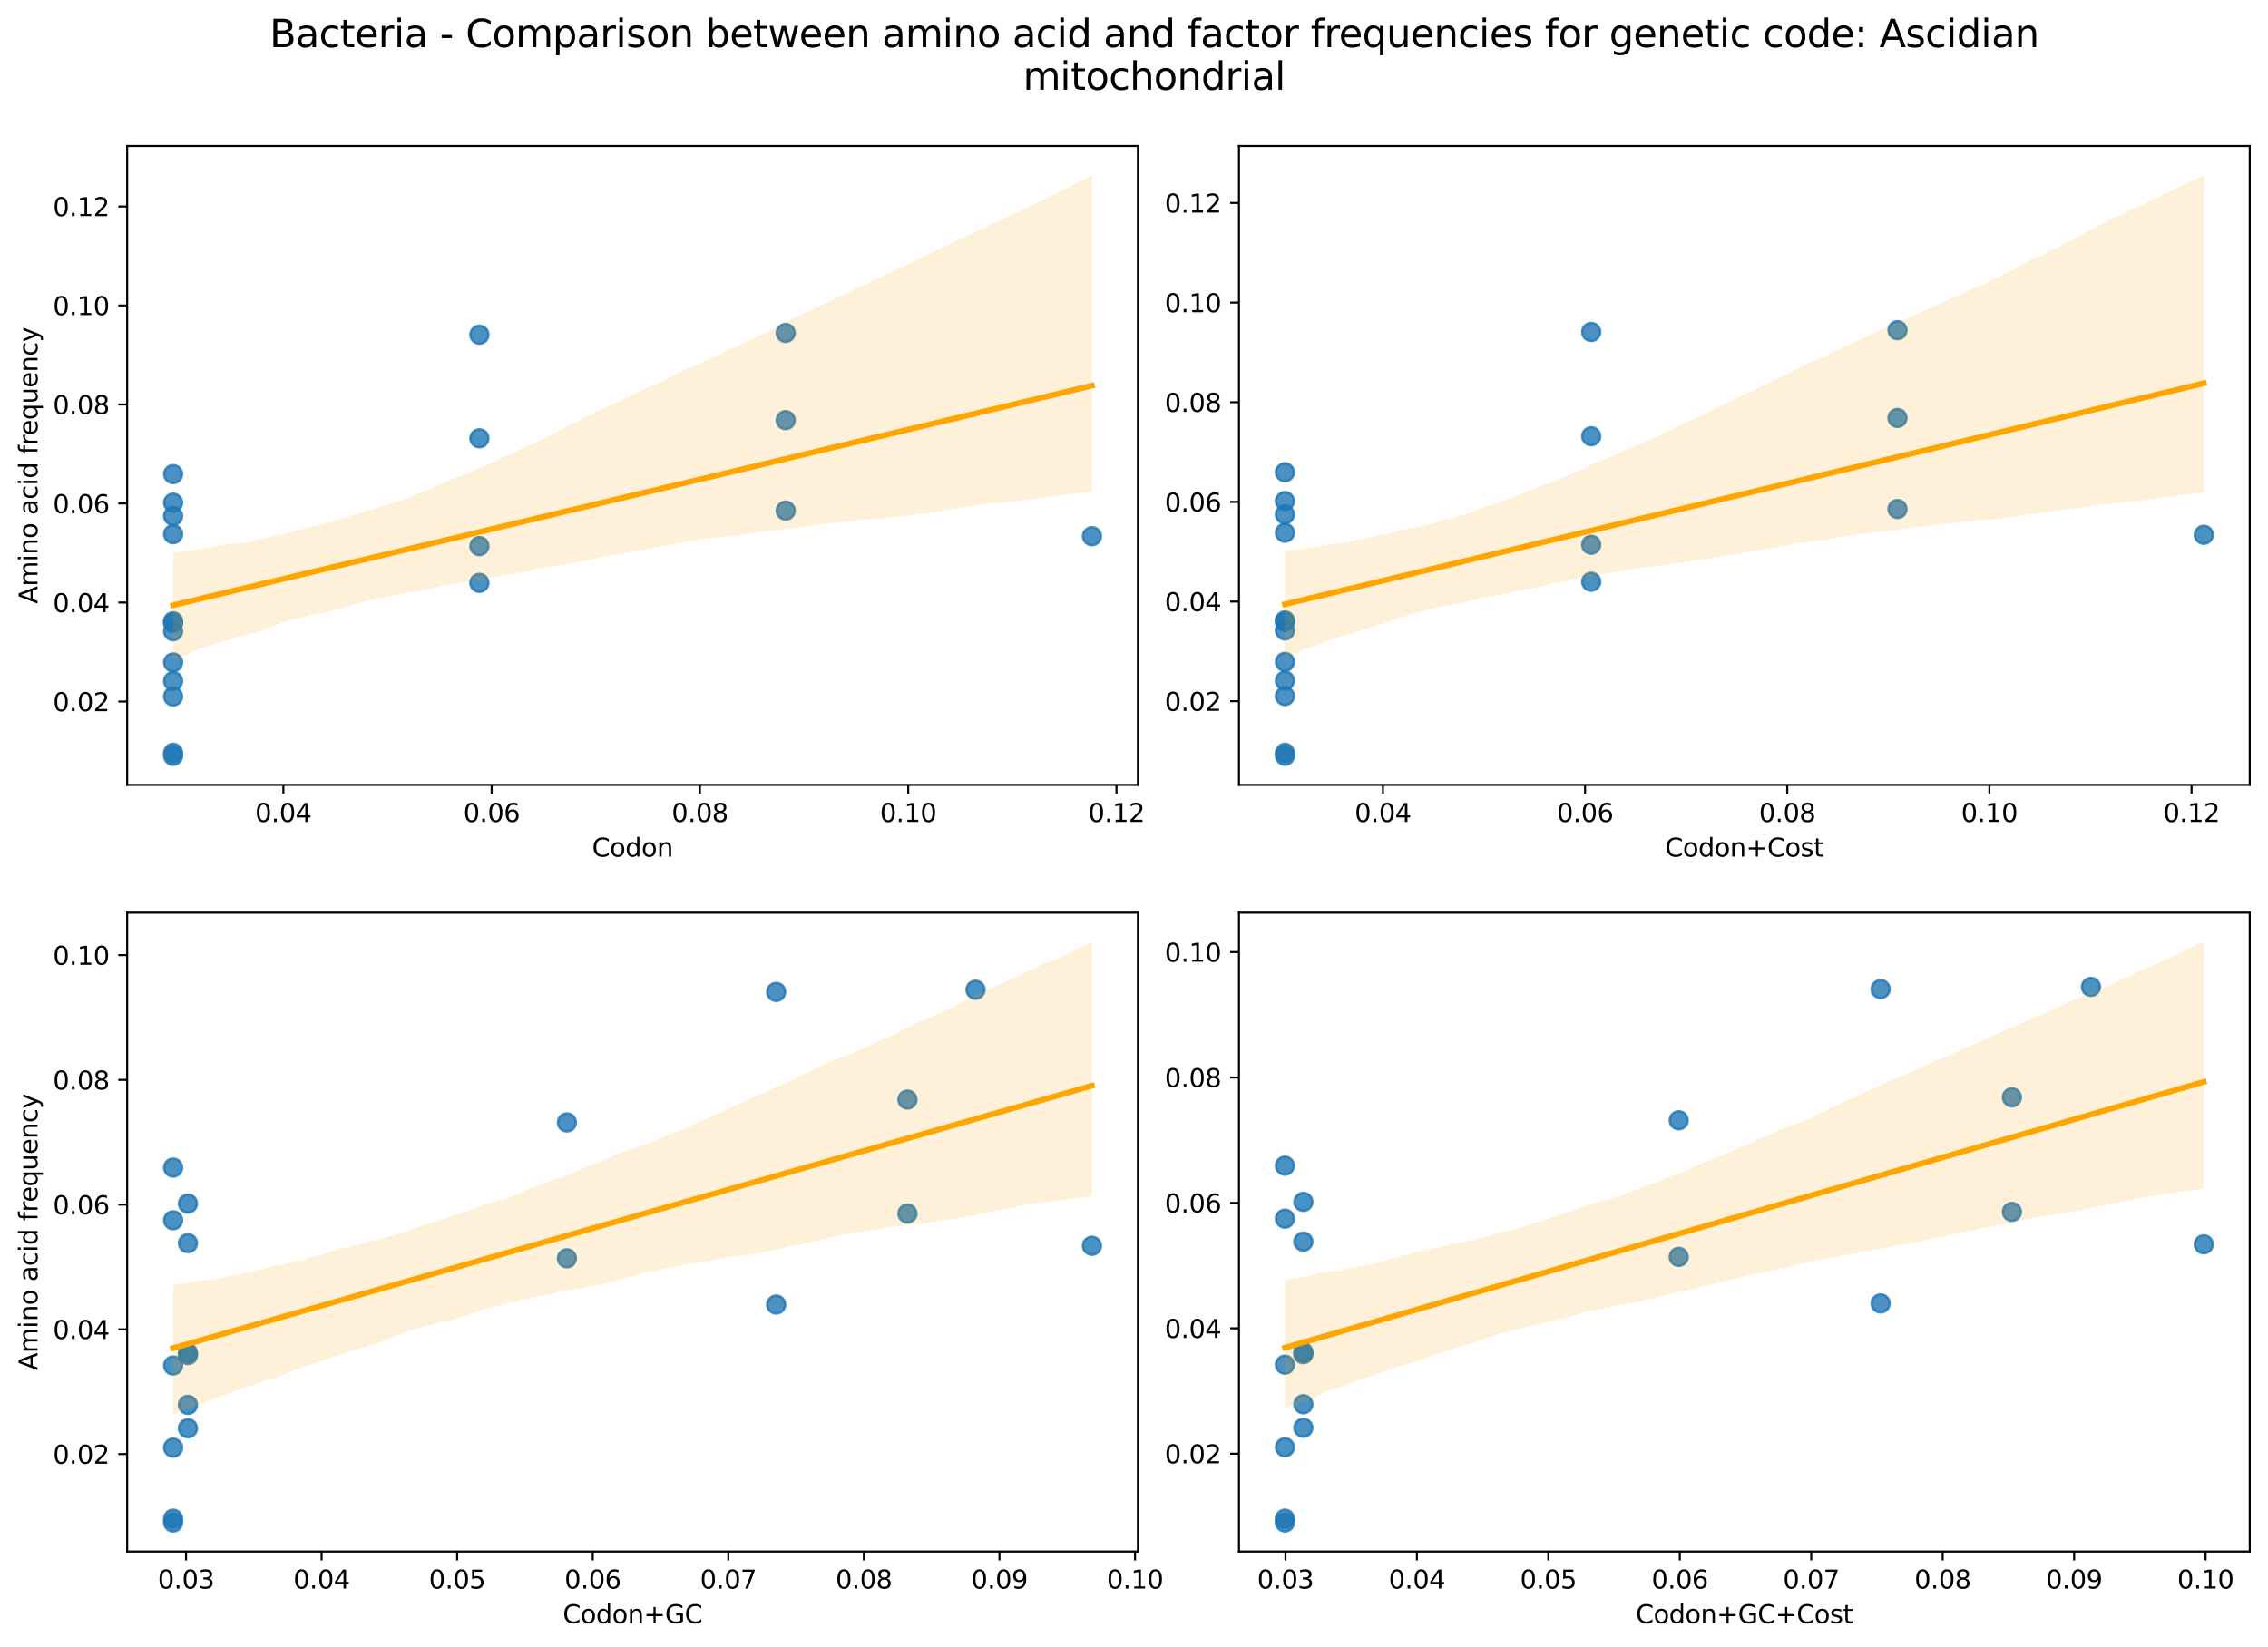 <?xml version="1.0" encoding="utf-8" standalone="no"?>
<!DOCTYPE svg PUBLIC "-//W3C//DTD SVG 1.1//EN"
  "http://www.w3.org/Graphics/SVG/1.1/DTD/svg11.dtd">
<svg xmlns:xlink="http://www.w3.org/1999/xlink" width="894.344pt" height="649.556pt" viewBox="0 0 894.344 649.556" xmlns="http://www.w3.org/2000/svg" version="1.1">
 <defs>
  <style type="text/css">*{stroke-linejoin: round; stroke-linecap: butt}</style>
 </defs>
 <g id="figure_1">
  <g id="patch_1">
   <path d="M 0 649.556 
L 894.344 649.556 
L 894.344 0 
L 0 0 
z
" style="fill: #ffffff"/>
  </g>
  <g id="axes_1">
   <g id="patch_2">
    <path d="M 50.144 309.6 
L 448.715 309.6 
L 448.715 57.6 
L 50.144 57.6 
z
" style="fill: #ffffff"/>
   </g>
   <g id="PathCollection_1">
    <defs>
     <path id="mb5147ca71f" d="M 0 3.536 
C 0.938 3.536 1.837 3.163 2.5 2.5 
C 3.163 1.837 3.536 0.938 3.536 0 
C 3.536 -0.938 3.163 -1.837 2.5 -2.5 
C 1.837 -3.163 0.938 -3.536 0 -3.536 
C -0.938 -3.536 -1.837 -3.163 -2.5 -2.5 
C -3.163 -1.837 -3.536 -0.938 -3.536 0 
C -3.536 0.938 -3.163 1.837 -2.5 2.5 
C -1.837 3.163 -0.938 3.536 0 3.536 
z
" style="stroke: #1f77b4; stroke-opacity: 0.8"/>
    </defs>
    <g clip-path="url(#pd92f08bfe4)">
     <use xlink:href="#mb5147ca71f" x="68.261" y="268.637" style="fill: #1f77b4; fill-opacity: 0.8; stroke: #1f77b4; stroke-opacity: 0.8"/>
     <use xlink:href="#mb5147ca71f" x="68.261" y="296.951" style="fill: #1f77b4; fill-opacity: 0.8; stroke: #1f77b4; stroke-opacity: 0.8"/>
     <use xlink:href="#mb5147ca71f" x="68.261" y="298.145" style="fill: #1f77b4; fill-opacity: 0.8; stroke: #1f77b4; stroke-opacity: 0.8"/>
     <use xlink:href="#mb5147ca71f" x="68.261" y="203.516" style="fill: #1f77b4; fill-opacity: 0.8; stroke: #1f77b4; stroke-opacity: 0.8"/>
     <use xlink:href="#mb5147ca71f" x="68.261" y="187.012" style="fill: #1f77b4; fill-opacity: 0.8; stroke: #1f77b4; stroke-opacity: 0.8"/>
     <use xlink:href="#mb5147ca71f" x="68.261" y="245.061" style="fill: #1f77b4; fill-opacity: 0.8; stroke: #1f77b4; stroke-opacity: 0.8"/>
     <use xlink:href="#mb5147ca71f" x="68.261" y="274.707" style="fill: #1f77b4; fill-opacity: 0.8; stroke: #1f77b4; stroke-opacity: 0.8"/>
     <use xlink:href="#mb5147ca71f" x="68.261" y="210.686" style="fill: #1f77b4; fill-opacity: 0.8; stroke: #1f77b4; stroke-opacity: 0.8"/>
     <use xlink:href="#mb5147ca71f" x="68.261" y="245.702" style="fill: #1f77b4; fill-opacity: 0.8; stroke: #1f77b4; stroke-opacity: 0.8"/>
     <use xlink:href="#mb5147ca71f" x="68.261" y="248.995" style="fill: #1f77b4; fill-opacity: 0.8; stroke: #1f77b4; stroke-opacity: 0.8"/>
     <use xlink:href="#mb5147ca71f" x="68.261" y="261.317" style="fill: #1f77b4; fill-opacity: 0.8; stroke: #1f77b4; stroke-opacity: 0.8"/>
     <use xlink:href="#mb5147ca71f" x="68.261" y="198.287" style="fill: #1f77b4; fill-opacity: 0.8; stroke: #1f77b4; stroke-opacity: 0.8"/>
     <use xlink:href="#mb5147ca71f" x="189.04" y="132.021" style="fill: #1f77b4; fill-opacity: 0.8; stroke: #1f77b4; stroke-opacity: 0.8"/>
     <use xlink:href="#mb5147ca71f" x="309.819" y="165.728" style="fill: #1f77b4; fill-opacity: 0.8; stroke: #1f77b4; stroke-opacity: 0.8"/>
     <use xlink:href="#mb5147ca71f" x="189.04" y="229.911" style="fill: #1f77b4; fill-opacity: 0.8; stroke: #1f77b4; stroke-opacity: 0.8"/>
     <use xlink:href="#mb5147ca71f" x="189.04" y="215.417" style="fill: #1f77b4; fill-opacity: 0.8; stroke: #1f77b4; stroke-opacity: 0.8"/>
     <use xlink:href="#mb5147ca71f" x="189.04" y="172.881" style="fill: #1f77b4; fill-opacity: 0.8; stroke: #1f77b4; stroke-opacity: 0.8"/>
     <use xlink:href="#mb5147ca71f" x="309.819" y="131.334" style="fill: #1f77b4; fill-opacity: 0.8; stroke: #1f77b4; stroke-opacity: 0.8"/>
     <use xlink:href="#mb5147ca71f" x="309.819" y="201.407" style="fill: #1f77b4; fill-opacity: 0.8; stroke: #1f77b4; stroke-opacity: 0.8"/>
     <use xlink:href="#mb5147ca71f" x="430.598" y="211.503" style="fill: #1f77b4; fill-opacity: 0.8; stroke: #1f77b4; stroke-opacity: 0.8"/>
    </g>
   </g>
   <g id="PolyCollection_1">
    <path d="M 68.261 218.173 
L 68.261 260.287 
L 71.921 259.079 
L 75.581 257.493 
L 79.241 255.509 
L 82.901 254.56 
L 86.561 253.384 
L 90.22 252.446 
L 93.88 251.341 
L 97.54 250.418 
L 101.2 249.283 
L 104.86 247.977 
L 108.52 246.66 
L 112.18 245.228 
L 115.84 244.209 
L 119.5 243.434 
L 123.16 242.64 
L 126.82 241.801 
L 130.48 241.017 
L 134.14 240.102 
L 137.8 238.989 
L 141.46 237.863 
L 145.12 236.972 
L 148.78 236.109 
L 152.44 235.416 
L 156.1 234.626 
L 159.76 233.908 
L 163.42 233.236 
L 167.08 232.708 
L 170.74 232.033 
L 174.4 231.149 
L 178.06 230.49 
L 181.72 229.831 
L 185.38 229.193 
L 189.04 228.567 
L 192.7 227.939 
L 196.36 227.316 
L 200.02 226.695 
L 203.68 226.063 
L 207.34 225.422 
L 211 224.577 
L 214.66 223.908 
L 218.32 223.257 
L 221.98 222.786 
L 225.64 222.298 
L 229.3 221.557 
L 232.96 220.733 
L 236.62 219.969 
L 240.28 219.31 
L 243.94 218.65 
L 247.599 218.041 
L 251.259 217.331 
L 254.919 216.672 
L 258.579 215.96 
L 262.239 215.292 
L 265.899 214.588 
L 269.559 214.042 
L 273.219 213.388 
L 276.879 212.734 
L 280.539 212.252 
L 284.199 211.76 
L 287.859 211.354 
L 291.519 210.947 
L 295.179 210.388 
L 298.839 209.891 
L 302.499 209.56 
L 306.159 209.115 
L 309.819 208.712 
L 313.479 208.226 
L 317.139 207.739 
L 320.799 207.252 
L 324.459 206.765 
L 328.119 206.307 
L 331.779 206.012 
L 335.439 205.577 
L 339.099 205.085 
L 342.759 204.841 
L 346.419 204.597 
L 350.079 204.351 
L 353.739 203.896 
L 357.399 203.267 
L 361.059 202.886 
L 364.719 202.587 
L 368.379 201.987 
L 372.039 201.384 
L 375.699 200.779 
L 379.359 200.172 
L 383.019 199.564 
L 386.679 198.955 
L 390.339 198.535 
L 393.999 198.308 
L 397.659 198.091 
L 401.318 197.567 
L 404.978 197.027 
L 408.638 196.711 
L 412.298 196.169 
L 415.958 195.628 
L 419.618 195.135 
L 423.278 194.73 
L 426.938 194.323 
L 430.598 193.915 
L 430.598 69.055 
L 430.598 69.055 
L 426.938 70.923 
L 423.278 72.792 
L 419.618 74.66 
L 415.958 76.529 
L 412.298 78.357 
L 408.638 80.092 
L 404.978 81.827 
L 401.318 83.562 
L 397.659 85.299 
L 393.999 87.036 
L 390.339 88.773 
L 386.679 90.51 
L 383.019 92.247 
L 379.359 93.985 
L 375.699 95.725 
L 372.039 97.464 
L 368.379 99.204 
L 364.719 100.944 
L 361.059 102.684 
L 357.399 104.424 
L 353.739 106.164 
L 350.079 107.904 
L 346.419 109.644 
L 342.759 111.384 
L 339.099 113.124 
L 335.439 114.864 
L 331.779 116.604 
L 328.119 118.343 
L 324.459 120.083 
L 320.799 121.823 
L 317.139 123.563 
L 313.479 125.303 
L 309.819 127.159 
L 306.159 129.046 
L 302.499 130.934 
L 298.839 132.739 
L 295.179 134.479 
L 291.519 136.154 
L 287.859 137.688 
L 284.199 139.528 
L 280.539 141.321 
L 276.879 142.952 
L 273.219 144.582 
L 269.559 146.213 
L 265.899 147.872 
L 262.239 149.886 
L 258.579 151.436 
L 254.919 153.079 
L 251.259 154.811 
L 247.599 156.542 
L 243.94 158.274 
L 240.28 160.013 
L 236.62 161.752 
L 232.96 163.492 
L 229.3 165.231 
L 225.64 167.082 
L 221.98 169.125 
L 218.32 171.037 
L 214.66 172.831 
L 211 174.62 
L 207.34 176.306 
L 203.68 177.898 
L 200.02 179.488 
L 196.36 181.313 
L 192.7 183.17 
L 189.04 184.718 
L 185.38 186.25 
L 181.72 187.801 
L 178.06 189.08 
L 174.4 190.63 
L 170.74 192.305 
L 167.08 193.741 
L 163.42 195.126 
L 159.76 196.882 
L 156.1 198.032 
L 152.44 199.167 
L 148.78 200.273 
L 145.12 201.188 
L 141.46 202.42 
L 137.8 203.637 
L 134.14 204.568 
L 130.48 205.919 
L 126.82 206.915 
L 123.16 207.518 
L 119.5 208.619 
L 115.84 209.593 
L 112.18 210.664 
L 108.52 211.317 
L 104.86 212.183 
L 101.2 212.974 
L 97.54 213.923 
L 93.88 214.319 
L 90.22 214.638 
L 86.561 215.019 
L 82.901 215.875 
L 79.241 216.577 
L 75.581 217.02 
L 71.921 217.759 
L 68.261 218.173 
z
" clip-path="url(#pd92f08bfe4)" style="fill: #ffa500; fill-opacity: 0.15"/>
   </g>
   <g id="matplotlib.axis_1">
    <g id="xtick_1">
     <g id="line2d_1">
      <defs>
       <path id="m4b2c7cd73f" d="M 0 0 
L 0 3.5 
" style="stroke: #000000; stroke-width: 0.8"/>
      </defs>
      <g>
       <use xlink:href="#m4b2c7cd73f" x="111.741" y="309.6" style="stroke: #000000; stroke-width: 0.8"/>
      </g>
     </g>
     <g id="text_1">
      <!-- 0.04 -->
      <g transform="translate(100.608 324.198) scale(0.1 -0.1)">
       <defs>
        <path id="DejaVuSans-30" d="M 2034 4250 
Q 1547 4250 1301 3770 
Q 1056 3291 1056 2328 
Q 1056 1369 1301 889 
Q 1547 409 2034 409 
Q 2525 409 2770 889 
Q 3016 1369 3016 2328 
Q 3016 3291 2770 3770 
Q 2525 4250 2034 4250 
z
M 2034 4750 
Q 2819 4750 3233 4129 
Q 3647 3509 3647 2328 
Q 3647 1150 3233 529 
Q 2819 -91 2034 -91 
Q 1250 -91 836 529 
Q 422 1150 422 2328 
Q 422 3509 836 4129 
Q 1250 4750 2034 4750 
z
" transform="scale(0.016)"/>
        <path id="DejaVuSans-2e" d="M 684 794 
L 1344 794 
L 1344 0 
L 684 0 
L 684 794 
z
" transform="scale(0.016)"/>
        <path id="DejaVuSans-34" d="M 2419 4116 
L 825 1625 
L 2419 1625 
L 2419 4116 
z
M 2253 4666 
L 3047 4666 
L 3047 1625 
L 3713 1625 
L 3713 1100 
L 3047 1100 
L 3047 0 
L 2419 0 
L 2419 1100 
L 313 1100 
L 313 1709 
L 2253 4666 
z
" transform="scale(0.016)"/>
       </defs>
       <use xlink:href="#DejaVuSans-30"/>
       <use xlink:href="#DejaVuSans-2e" x="63.623"/>
       <use xlink:href="#DejaVuSans-30" x="95.41"/>
       <use xlink:href="#DejaVuSans-34" x="159.033"/>
      </g>
     </g>
    </g>
    <g id="xtick_2">
     <g id="line2d_2">
      <g>
       <use xlink:href="#m4b2c7cd73f" x="193.871" y="309.6" style="stroke: #000000; stroke-width: 0.8"/>
      </g>
     </g>
     <g id="text_2">
      <!-- 0.06 -->
      <g transform="translate(182.738 324.198) scale(0.1 -0.1)">
       <defs>
        <path id="DejaVuSans-36" d="M 2113 2584 
Q 1688 2584 1439 2293 
Q 1191 2003 1191 1497 
Q 1191 994 1439 701 
Q 1688 409 2113 409 
Q 2538 409 2786 701 
Q 3034 994 3034 1497 
Q 3034 2003 2786 2293 
Q 2538 2584 2113 2584 
z
M 3366 4563 
L 3366 3988 
Q 3128 4100 2886 4159 
Q 2644 4219 2406 4219 
Q 1781 4219 1451 3797 
Q 1122 3375 1075 2522 
Q 1259 2794 1537 2939 
Q 1816 3084 2150 3084 
Q 2853 3084 3261 2657 
Q 3669 2231 3669 1497 
Q 3669 778 3244 343 
Q 2819 -91 2113 -91 
Q 1303 -91 875 529 
Q 447 1150 447 2328 
Q 447 3434 972 4092 
Q 1497 4750 2381 4750 
Q 2619 4750 2861 4703 
Q 3103 4656 3366 4563 
z
" transform="scale(0.016)"/>
       </defs>
       <use xlink:href="#DejaVuSans-30"/>
       <use xlink:href="#DejaVuSans-2e" x="63.623"/>
       <use xlink:href="#DejaVuSans-30" x="95.41"/>
       <use xlink:href="#DejaVuSans-36" x="159.033"/>
      </g>
     </g>
    </g>
    <g id="xtick_3">
     <g id="line2d_3">
      <g>
       <use xlink:href="#m4b2c7cd73f" x="276.001" y="309.6" style="stroke: #000000; stroke-width: 0.8"/>
      </g>
     </g>
     <g id="text_3">
      <!-- 0.08 -->
      <g transform="translate(264.868 324.198) scale(0.1 -0.1)">
       <defs>
        <path id="DejaVuSans-38" d="M 2034 2216 
Q 1584 2216 1326 1975 
Q 1069 1734 1069 1313 
Q 1069 891 1326 650 
Q 1584 409 2034 409 
Q 2484 409 2743 651 
Q 3003 894 3003 1313 
Q 3003 1734 2745 1975 
Q 2488 2216 2034 2216 
z
M 1403 2484 
Q 997 2584 770 2862 
Q 544 3141 544 3541 
Q 544 4100 942 4425 
Q 1341 4750 2034 4750 
Q 2731 4750 3128 4425 
Q 3525 4100 3525 3541 
Q 3525 3141 3298 2862 
Q 3072 2584 2669 2484 
Q 3125 2378 3379 2068 
Q 3634 1759 3634 1313 
Q 3634 634 3220 271 
Q 2806 -91 2034 -91 
Q 1263 -91 848 271 
Q 434 634 434 1313 
Q 434 1759 690 2068 
Q 947 2378 1403 2484 
z
M 1172 3481 
Q 1172 3119 1398 2916 
Q 1625 2713 2034 2713 
Q 2441 2713 2670 2916 
Q 2900 3119 2900 3481 
Q 2900 3844 2670 4047 
Q 2441 4250 2034 4250 
Q 1625 4250 1398 4047 
Q 1172 3844 1172 3481 
z
" transform="scale(0.016)"/>
       </defs>
       <use xlink:href="#DejaVuSans-30"/>
       <use xlink:href="#DejaVuSans-2e" x="63.623"/>
       <use xlink:href="#DejaVuSans-30" x="95.41"/>
       <use xlink:href="#DejaVuSans-38" x="159.033"/>
      </g>
     </g>
    </g>
    <g id="xtick_4">
     <g id="line2d_4">
      <g>
       <use xlink:href="#m4b2c7cd73f" x="358.131" y="309.6" style="stroke: #000000; stroke-width: 0.8"/>
      </g>
     </g>
     <g id="text_4">
      <!-- 0.10 -->
      <g transform="translate(346.998 324.198) scale(0.1 -0.1)">
       <defs>
        <path id="DejaVuSans-31" d="M 794 531 
L 1825 531 
L 1825 4091 
L 703 3866 
L 703 4441 
L 1819 4666 
L 2450 4666 
L 2450 531 
L 3481 531 
L 3481 0 
L 794 0 
L 794 531 
z
" transform="scale(0.016)"/>
       </defs>
       <use xlink:href="#DejaVuSans-30"/>
       <use xlink:href="#DejaVuSans-2e" x="63.623"/>
       <use xlink:href="#DejaVuSans-31" x="95.41"/>
       <use xlink:href="#DejaVuSans-30" x="159.033"/>
      </g>
     </g>
    </g>
    <g id="xtick_5">
     <g id="line2d_5">
      <g>
       <use xlink:href="#m4b2c7cd73f" x="440.261" y="309.6" style="stroke: #000000; stroke-width: 0.8"/>
      </g>
     </g>
     <g id="text_5">
      <!-- 0.12 -->
      <g transform="translate(429.128 324.198) scale(0.1 -0.1)">
       <defs>
        <path id="DejaVuSans-32" d="M 1228 531 
L 3431 531 
L 3431 0 
L 469 0 
L 469 531 
Q 828 903 1448 1529 
Q 2069 2156 2228 2338 
Q 2531 2678 2651 2914 
Q 2772 3150 2772 3378 
Q 2772 3750 2511 3984 
Q 2250 4219 1831 4219 
Q 1534 4219 1204 4116 
Q 875 4013 500 3803 
L 500 4441 
Q 881 4594 1212 4672 
Q 1544 4750 1819 4750 
Q 2544 4750 2975 4387 
Q 3406 4025 3406 3419 
Q 3406 3131 3298 2873 
Q 3191 2616 2906 2266 
Q 2828 2175 2409 1742 
Q 1991 1309 1228 531 
z
" transform="scale(0.016)"/>
       </defs>
       <use xlink:href="#DejaVuSans-30"/>
       <use xlink:href="#DejaVuSans-2e" x="63.623"/>
       <use xlink:href="#DejaVuSans-31" x="95.41"/>
       <use xlink:href="#DejaVuSans-32" x="159.033"/>
      </g>
     </g>
    </g>
    <g id="text_6">
     <!-- Codon -->
     <g transform="translate(233.476 337.877) scale(0.1 -0.1)">
      <defs>
       <path id="DejaVuSans-43" d="M 4122 4306 
L 4122 3641 
Q 3803 3938 3442 4084 
Q 3081 4231 2675 4231 
Q 1875 4231 1450 3742 
Q 1025 3253 1025 2328 
Q 1025 1406 1450 917 
Q 1875 428 2675 428 
Q 3081 428 3442 575 
Q 3803 722 4122 1019 
L 4122 359 
Q 3791 134 3420 21 
Q 3050 -91 2638 -91 
Q 1578 -91 968 557 
Q 359 1206 359 2328 
Q 359 3453 968 4101 
Q 1578 4750 2638 4750 
Q 3056 4750 3426 4639 
Q 3797 4528 4122 4306 
z
" transform="scale(0.016)"/>
       <path id="DejaVuSans-6f" d="M 1959 3097 
Q 1497 3097 1228 2736 
Q 959 2375 959 1747 
Q 959 1119 1226 758 
Q 1494 397 1959 397 
Q 2419 397 2687 759 
Q 2956 1122 2956 1747 
Q 2956 2369 2687 2733 
Q 2419 3097 1959 3097 
z
M 1959 3584 
Q 2709 3584 3137 3096 
Q 3566 2609 3566 1747 
Q 3566 888 3137 398 
Q 2709 -91 1959 -91 
Q 1206 -91 779 398 
Q 353 888 353 1747 
Q 353 2609 779 3096 
Q 1206 3584 1959 3584 
z
" transform="scale(0.016)"/>
       <path id="DejaVuSans-64" d="M 2906 2969 
L 2906 4863 
L 3481 4863 
L 3481 0 
L 2906 0 
L 2906 525 
Q 2725 213 2448 61 
Q 2172 -91 1784 -91 
Q 1150 -91 751 415 
Q 353 922 353 1747 
Q 353 2572 751 3078 
Q 1150 3584 1784 3584 
Q 2172 3584 2448 3432 
Q 2725 3281 2906 2969 
z
M 947 1747 
Q 947 1113 1208 752 
Q 1469 391 1925 391 
Q 2381 391 2643 752 
Q 2906 1113 2906 1747 
Q 2906 2381 2643 2742 
Q 2381 3103 1925 3103 
Q 1469 3103 1208 2742 
Q 947 2381 947 1747 
z
" transform="scale(0.016)"/>
       <path id="DejaVuSans-6e" d="M 3513 2113 
L 3513 0 
L 2938 0 
L 2938 2094 
Q 2938 2591 2744 2837 
Q 2550 3084 2163 3084 
Q 1697 3084 1428 2787 
Q 1159 2491 1159 1978 
L 1159 0 
L 581 0 
L 581 3500 
L 1159 3500 
L 1159 2956 
Q 1366 3272 1645 3428 
Q 1925 3584 2291 3584 
Q 2894 3584 3203 3211 
Q 3513 2838 3513 2113 
z
" transform="scale(0.016)"/>
      </defs>
      <use xlink:href="#DejaVuSans-43"/>
      <use xlink:href="#DejaVuSans-6f" x="69.824"/>
      <use xlink:href="#DejaVuSans-64" x="131.006"/>
      <use xlink:href="#DejaVuSans-6f" x="194.482"/>
      <use xlink:href="#DejaVuSans-6e" x="255.664"/>
     </g>
    </g>
   </g>
   <g id="matplotlib.axis_2">
    <g id="ytick_1">
     <g id="line2d_6">
      <defs>
       <path id="mb8aa7d6238" d="M 0 0 
L -3.5 0 
" style="stroke: #000000; stroke-width: 0.8"/>
      </defs>
      <g>
       <use xlink:href="#mb8aa7d6238" x="50.144" y="276.716" style="stroke: #000000; stroke-width: 0.8"/>
      </g>
     </g>
     <g id="text_7">
      <!-- 0.02 -->
      <g transform="translate(20.878 280.515) scale(0.1 -0.1)">
       <use xlink:href="#DejaVuSans-30"/>
       <use xlink:href="#DejaVuSans-2e" x="63.623"/>
       <use xlink:href="#DejaVuSans-30" x="95.41"/>
       <use xlink:href="#DejaVuSans-32" x="159.033"/>
      </g>
     </g>
    </g>
    <g id="ytick_2">
     <g id="line2d_7">
      <g>
       <use xlink:href="#mb8aa7d6238" x="50.144" y="237.662" style="stroke: #000000; stroke-width: 0.8"/>
      </g>
     </g>
     <g id="text_8">
      <!-- 0.04 -->
      <g transform="translate(20.878 241.461) scale(0.1 -0.1)">
       <use xlink:href="#DejaVuSans-30"/>
       <use xlink:href="#DejaVuSans-2e" x="63.623"/>
       <use xlink:href="#DejaVuSans-30" x="95.41"/>
       <use xlink:href="#DejaVuSans-34" x="159.033"/>
      </g>
     </g>
    </g>
    <g id="ytick_3">
     <g id="line2d_8">
      <g>
       <use xlink:href="#mb8aa7d6238" x="50.144" y="198.608" style="stroke: #000000; stroke-width: 0.8"/>
      </g>
     </g>
     <g id="text_9">
      <!-- 0.06 -->
      <g transform="translate(20.878 202.407) scale(0.1 -0.1)">
       <use xlink:href="#DejaVuSans-30"/>
       <use xlink:href="#DejaVuSans-2e" x="63.623"/>
       <use xlink:href="#DejaVuSans-30" x="95.41"/>
       <use xlink:href="#DejaVuSans-36" x="159.033"/>
      </g>
     </g>
    </g>
    <g id="ytick_4">
     <g id="line2d_9">
      <g>
       <use xlink:href="#mb8aa7d6238" x="50.144" y="159.554" style="stroke: #000000; stroke-width: 0.8"/>
      </g>
     </g>
     <g id="text_10">
      <!-- 0.08 -->
      <g transform="translate(20.878 163.354) scale(0.1 -0.1)">
       <use xlink:href="#DejaVuSans-30"/>
       <use xlink:href="#DejaVuSans-2e" x="63.623"/>
       <use xlink:href="#DejaVuSans-30" x="95.41"/>
       <use xlink:href="#DejaVuSans-38" x="159.033"/>
      </g>
     </g>
    </g>
    <g id="ytick_5">
     <g id="line2d_10">
      <g>
       <use xlink:href="#mb8aa7d6238" x="50.144" y="120.501" style="stroke: #000000; stroke-width: 0.8"/>
      </g>
     </g>
     <g id="text_11">
      <!-- 0.10 -->
      <g transform="translate(20.878 124.3) scale(0.1 -0.1)">
       <use xlink:href="#DejaVuSans-30"/>
       <use xlink:href="#DejaVuSans-2e" x="63.623"/>
       <use xlink:href="#DejaVuSans-31" x="95.41"/>
       <use xlink:href="#DejaVuSans-30" x="159.033"/>
      </g>
     </g>
    </g>
    <g id="ytick_6">
     <g id="line2d_11">
      <g>
       <use xlink:href="#mb8aa7d6238" x="50.144" y="81.447" style="stroke: #000000; stroke-width: 0.8"/>
      </g>
     </g>
     <g id="text_12">
      <!-- 0.12 -->
      <g transform="translate(20.878 85.246) scale(0.1 -0.1)">
       <use xlink:href="#DejaVuSans-30"/>
       <use xlink:href="#DejaVuSans-2e" x="63.623"/>
       <use xlink:href="#DejaVuSans-31" x="95.41"/>
       <use xlink:href="#DejaVuSans-32" x="159.033"/>
      </g>
     </g>
    </g>
    <g id="text_13">
     <!-- Amino acid frequency -->
     <g transform="translate(14.798 238.139) rotate(-90) scale(0.1 -0.1)">
      <defs>
       <path id="DejaVuSans-41" d="M 2188 4044 
L 1331 1722 
L 3047 1722 
L 2188 4044 
z
M 1831 4666 
L 2547 4666 
L 4325 0 
L 3669 0 
L 3244 1197 
L 1141 1197 
L 716 0 
L 50 0 
L 1831 4666 
z
" transform="scale(0.016)"/>
       <path id="DejaVuSans-6d" d="M 3328 2828 
Q 3544 3216 3844 3400 
Q 4144 3584 4550 3584 
Q 5097 3584 5394 3201 
Q 5691 2819 5691 2113 
L 5691 0 
L 5113 0 
L 5113 2094 
Q 5113 2597 4934 2840 
Q 4756 3084 4391 3084 
Q 3944 3084 3684 2787 
Q 3425 2491 3425 1978 
L 3425 0 
L 2847 0 
L 2847 2094 
Q 2847 2600 2669 2842 
Q 2491 3084 2119 3084 
Q 1678 3084 1418 2786 
Q 1159 2488 1159 1978 
L 1159 0 
L 581 0 
L 581 3500 
L 1159 3500 
L 1159 2956 
Q 1356 3278 1631 3431 
Q 1906 3584 2284 3584 
Q 2666 3584 2933 3390 
Q 3200 3197 3328 2828 
z
" transform="scale(0.016)"/>
       <path id="DejaVuSans-69" d="M 603 3500 
L 1178 3500 
L 1178 0 
L 603 0 
L 603 3500 
z
M 603 4863 
L 1178 4863 
L 1178 4134 
L 603 4134 
L 603 4863 
z
" transform="scale(0.016)"/>
       <path id="DejaVuSans-20" transform="scale(0.016)"/>
       <path id="DejaVuSans-61" d="M 2194 1759 
Q 1497 1759 1228 1600 
Q 959 1441 959 1056 
Q 959 750 1161 570 
Q 1363 391 1709 391 
Q 2188 391 2477 730 
Q 2766 1069 2766 1631 
L 2766 1759 
L 2194 1759 
z
M 3341 1997 
L 3341 0 
L 2766 0 
L 2766 531 
Q 2569 213 2275 61 
Q 1981 -91 1556 -91 
Q 1019 -91 701 211 
Q 384 513 384 1019 
Q 384 1609 779 1909 
Q 1175 2209 1959 2209 
L 2766 2209 
L 2766 2266 
Q 2766 2663 2505 2880 
Q 2244 3097 1772 3097 
Q 1472 3097 1187 3025 
Q 903 2953 641 2809 
L 641 3341 
Q 956 3463 1253 3523 
Q 1550 3584 1831 3584 
Q 2591 3584 2966 3190 
Q 3341 2797 3341 1997 
z
" transform="scale(0.016)"/>
       <path id="DejaVuSans-63" d="M 3122 3366 
L 3122 2828 
Q 2878 2963 2633 3030 
Q 2388 3097 2138 3097 
Q 1578 3097 1268 2742 
Q 959 2388 959 1747 
Q 959 1106 1268 751 
Q 1578 397 2138 397 
Q 2388 397 2633 464 
Q 2878 531 3122 666 
L 3122 134 
Q 2881 22 2623 -34 
Q 2366 -91 2075 -91 
Q 1284 -91 818 406 
Q 353 903 353 1747 
Q 353 2603 823 3093 
Q 1294 3584 2113 3584 
Q 2378 3584 2631 3529 
Q 2884 3475 3122 3366 
z
" transform="scale(0.016)"/>
       <path id="DejaVuSans-66" d="M 2375 4863 
L 2375 4384 
L 1825 4384 
Q 1516 4384 1395 4259 
Q 1275 4134 1275 3809 
L 1275 3500 
L 2222 3500 
L 2222 3053 
L 1275 3053 
L 1275 0 
L 697 0 
L 697 3053 
L 147 3053 
L 147 3500 
L 697 3500 
L 697 3744 
Q 697 4328 969 4595 
Q 1241 4863 1831 4863 
L 2375 4863 
z
" transform="scale(0.016)"/>
       <path id="DejaVuSans-72" d="M 2631 2963 
Q 2534 3019 2420 3045 
Q 2306 3072 2169 3072 
Q 1681 3072 1420 2755 
Q 1159 2438 1159 1844 
L 1159 0 
L 581 0 
L 581 3500 
L 1159 3500 
L 1159 2956 
Q 1341 3275 1631 3429 
Q 1922 3584 2338 3584 
Q 2397 3584 2469 3576 
Q 2541 3569 2628 3553 
L 2631 2963 
z
" transform="scale(0.016)"/>
       <path id="DejaVuSans-65" d="M 3597 1894 
L 3597 1613 
L 953 1613 
Q 991 1019 1311 708 
Q 1631 397 2203 397 
Q 2534 397 2845 478 
Q 3156 559 3463 722 
L 3463 178 
Q 3153 47 2828 -22 
Q 2503 -91 2169 -91 
Q 1331 -91 842 396 
Q 353 884 353 1716 
Q 353 2575 817 3079 
Q 1281 3584 2069 3584 
Q 2775 3584 3186 3129 
Q 3597 2675 3597 1894 
z
M 3022 2063 
Q 3016 2534 2758 2815 
Q 2500 3097 2075 3097 
Q 1594 3097 1305 2825 
Q 1016 2553 972 2059 
L 3022 2063 
z
" transform="scale(0.016)"/>
       <path id="DejaVuSans-71" d="M 947 1747 
Q 947 1113 1208 752 
Q 1469 391 1925 391 
Q 2381 391 2643 752 
Q 2906 1113 2906 1747 
Q 2906 2381 2643 2742 
Q 2381 3103 1925 3103 
Q 1469 3103 1208 2742 
Q 947 2381 947 1747 
z
M 2906 525 
Q 2725 213 2448 61 
Q 2172 -91 1784 -91 
Q 1150 -91 751 415 
Q 353 922 353 1747 
Q 353 2572 751 3078 
Q 1150 3584 1784 3584 
Q 2172 3584 2448 3432 
Q 2725 3281 2906 2969 
L 2906 3500 
L 3481 3500 
L 3481 -1331 
L 2906 -1331 
L 2906 525 
z
" transform="scale(0.016)"/>
       <path id="DejaVuSans-75" d="M 544 1381 
L 544 3500 
L 1119 3500 
L 1119 1403 
Q 1119 906 1312 657 
Q 1506 409 1894 409 
Q 2359 409 2629 706 
Q 2900 1003 2900 1516 
L 2900 3500 
L 3475 3500 
L 3475 0 
L 2900 0 
L 2900 538 
Q 2691 219 2414 64 
Q 2138 -91 1772 -91 
Q 1169 -91 856 284 
Q 544 659 544 1381 
z
M 1991 3584 
L 1991 3584 
z
" transform="scale(0.016)"/>
       <path id="DejaVuSans-79" d="M 2059 -325 
Q 1816 -950 1584 -1140 
Q 1353 -1331 966 -1331 
L 506 -1331 
L 506 -850 
L 844 -850 
Q 1081 -850 1212 -737 
Q 1344 -625 1503 -206 
L 1606 56 
L 191 3500 
L 800 3500 
L 1894 763 
L 2988 3500 
L 3597 3500 
L 2059 -325 
z
" transform="scale(0.016)"/>
      </defs>
      <use xlink:href="#DejaVuSans-41"/>
      <use xlink:href="#DejaVuSans-6d" x="68.408"/>
      <use xlink:href="#DejaVuSans-69" x="165.82"/>
      <use xlink:href="#DejaVuSans-6e" x="193.604"/>
      <use xlink:href="#DejaVuSans-6f" x="256.982"/>
      <use xlink:href="#DejaVuSans-20" x="318.164"/>
      <use xlink:href="#DejaVuSans-61" x="349.951"/>
      <use xlink:href="#DejaVuSans-63" x="411.23"/>
      <use xlink:href="#DejaVuSans-69" x="466.211"/>
      <use xlink:href="#DejaVuSans-64" x="493.994"/>
      <use xlink:href="#DejaVuSans-20" x="557.471"/>
      <use xlink:href="#DejaVuSans-66" x="589.258"/>
      <use xlink:href="#DejaVuSans-72" x="624.463"/>
      <use xlink:href="#DejaVuSans-65" x="663.326"/>
      <use xlink:href="#DejaVuSans-71" x="724.85"/>
      <use xlink:href="#DejaVuSans-75" x="788.326"/>
      <use xlink:href="#DejaVuSans-65" x="851.705"/>
      <use xlink:href="#DejaVuSans-6e" x="913.229"/>
      <use xlink:href="#DejaVuSans-63" x="976.607"/>
      <use xlink:href="#DejaVuSans-79" x="1031.588"/>
     </g>
    </g>
   </g>
   <g id="line2d_12">
    <path d="M 68.261 238.727 
L 71.921 237.852 
L 75.581 236.977 
L 79.241 236.102 
L 82.901 235.228 
L 86.561 234.353 
L 90.22 233.478 
L 93.88 232.603 
L 97.54 231.728 
L 101.2 230.853 
L 104.86 229.978 
L 108.52 229.103 
L 112.18 228.229 
L 115.84 227.354 
L 119.5 226.479 
L 123.16 225.604 
L 126.82 224.729 
L 130.48 223.854 
L 134.14 222.979 
L 137.8 222.104 
L 141.46 221.23 
L 145.12 220.355 
L 148.78 219.48 
L 152.44 218.605 
L 156.1 217.73 
L 159.76 216.855 
L 163.42 215.98 
L 167.08 215.105 
L 170.74 214.231 
L 174.4 213.356 
L 178.06 212.481 
L 181.72 211.606 
L 185.38 210.731 
L 189.04 209.856 
L 192.7 208.981 
L 196.36 208.106 
L 200.02 207.231 
L 203.68 206.357 
L 207.34 205.482 
L 211 204.607 
L 214.66 203.732 
L 218.32 202.857 
L 221.98 201.982 
L 225.64 201.107 
L 229.3 200.232 
L 232.96 199.358 
L 236.62 198.483 
L 240.28 197.608 
L 243.94 196.733 
L 247.599 195.858 
L 251.259 194.983 
L 254.919 194.108 
L 258.579 193.233 
L 262.239 192.359 
L 265.899 191.484 
L 269.559 190.609 
L 273.219 189.734 
L 276.879 188.859 
L 280.539 187.984 
L 284.199 187.109 
L 287.859 186.234 
L 291.519 185.36 
L 295.179 184.485 
L 298.839 183.61 
L 302.499 182.735 
L 306.159 181.86 
L 309.819 180.985 
L 313.479 180.11 
L 317.139 179.235 
L 320.799 178.36 
L 324.459 177.486 
L 328.119 176.611 
L 331.779 175.736 
L 335.439 174.861 
L 339.099 173.986 
L 342.759 173.111 
L 346.419 172.236 
L 350.079 171.361 
L 353.739 170.487 
L 357.399 169.612 
L 361.059 168.737 
L 364.719 167.862 
L 368.379 166.987 
L 372.039 166.112 
L 375.699 165.237 
L 379.359 164.362 
L 383.019 163.488 
L 386.679 162.613 
L 390.339 161.738 
L 393.999 160.863 
L 397.659 159.988 
L 401.318 159.113 
L 404.978 158.238 
L 408.638 157.363 
L 412.298 156.489 
L 415.958 155.614 
L 419.618 154.739 
L 423.278 153.864 
L 426.938 152.989 
L 430.598 152.114 
" clip-path="url(#pd92f08bfe4)" style="fill: none; stroke: #ffa500; stroke-width: 2.25; stroke-linecap: square"/>
   </g>
   <g id="patch_3">
    <path d="M 50.144 309.6 
L 50.144 57.6 
" style="fill: none; stroke: #000000; stroke-width: 0.8; stroke-linejoin: miter; stroke-linecap: square"/>
   </g>
   <g id="patch_4">
    <path d="M 448.715 309.6 
L 448.715 57.6 
" style="fill: none; stroke: #000000; stroke-width: 0.8; stroke-linejoin: miter; stroke-linecap: square"/>
   </g>
   <g id="patch_5">
    <path d="M 50.144 309.6 
L 448.715 309.6 
" style="fill: none; stroke: #000000; stroke-width: 0.8; stroke-linejoin: miter; stroke-linecap: square"/>
   </g>
   <g id="patch_6">
    <path d="M 50.144 57.6 
L 448.715 57.6 
" style="fill: none; stroke: #000000; stroke-width: 0.8; stroke-linejoin: miter; stroke-linecap: square"/>
   </g>
  </g>
  <g id="axes_2">
   <g id="patch_7">
    <path d="M 488.572 309.6 
L 887.144 309.6 
L 887.144 57.6 
L 488.572 57.6 
z
" style="fill: #ffffff"/>
   </g>
   <g id="PathCollection_2">
    <g clip-path="url(#p2972c8478d)">
     <use xlink:href="#mb5147ca71f" x="506.689" y="268.446" style="fill: #1f77b4; fill-opacity: 0.8; stroke: #1f77b4; stroke-opacity: 0.8"/>
     <use xlink:href="#mb5147ca71f" x="506.689" y="296.944" style="fill: #1f77b4; fill-opacity: 0.8; stroke: #1f77b4; stroke-opacity: 0.8"/>
     <use xlink:href="#mb5147ca71f" x="506.689" y="298.145" style="fill: #1f77b4; fill-opacity: 0.8; stroke: #1f77b4; stroke-opacity: 0.8"/>
     <use xlink:href="#mb5147ca71f" x="506.689" y="202.905" style="fill: #1f77b4; fill-opacity: 0.8; stroke: #1f77b4; stroke-opacity: 0.8"/>
     <use xlink:href="#mb5147ca71f" x="506.689" y="186.294" style="fill: #1f77b4; fill-opacity: 0.8; stroke: #1f77b4; stroke-opacity: 0.8"/>
     <use xlink:href="#mb5147ca71f" x="506.689" y="244.718" style="fill: #1f77b4; fill-opacity: 0.8; stroke: #1f77b4; stroke-opacity: 0.8"/>
     <use xlink:href="#mb5147ca71f" x="506.689" y="274.556" style="fill: #1f77b4; fill-opacity: 0.8; stroke: #1f77b4; stroke-opacity: 0.8"/>
     <use xlink:href="#mb5147ca71f" x="506.689" y="210.121" style="fill: #1f77b4; fill-opacity: 0.8; stroke: #1f77b4; stroke-opacity: 0.8"/>
     <use xlink:href="#mb5147ca71f" x="506.689" y="245.364" style="fill: #1f77b4; fill-opacity: 0.8; stroke: #1f77b4; stroke-opacity: 0.8"/>
     <use xlink:href="#mb5147ca71f" x="506.689" y="248.678" style="fill: #1f77b4; fill-opacity: 0.8; stroke: #1f77b4; stroke-opacity: 0.8"/>
     <use xlink:href="#mb5147ca71f" x="506.689" y="261.079" style="fill: #1f77b4; fill-opacity: 0.8; stroke: #1f77b4; stroke-opacity: 0.8"/>
     <use xlink:href="#mb5147ca71f" x="506.689" y="197.643" style="fill: #1f77b4; fill-opacity: 0.8; stroke: #1f77b4; stroke-opacity: 0.8"/>
     <use xlink:href="#mb5147ca71f" x="627.468" y="130.948" style="fill: #1f77b4; fill-opacity: 0.8; stroke: #1f77b4; stroke-opacity: 0.8"/>
     <use xlink:href="#mb5147ca71f" x="748.248" y="164.873" style="fill: #1f77b4; fill-opacity: 0.8; stroke: #1f77b4; stroke-opacity: 0.8"/>
     <use xlink:href="#mb5147ca71f" x="627.468" y="229.47" style="fill: #1f77b4; fill-opacity: 0.8; stroke: #1f77b4; stroke-opacity: 0.8"/>
     <use xlink:href="#mb5147ca71f" x="627.468" y="214.883" style="fill: #1f77b4; fill-opacity: 0.8; stroke: #1f77b4; stroke-opacity: 0.8"/>
     <use xlink:href="#mb5147ca71f" x="627.468" y="172.073" style="fill: #1f77b4; fill-opacity: 0.8; stroke: #1f77b4; stroke-opacity: 0.8"/>
     <use xlink:href="#mb5147ca71f" x="748.248" y="130.257" style="fill: #1f77b4; fill-opacity: 0.8; stroke: #1f77b4; stroke-opacity: 0.8"/>
     <use xlink:href="#mb5147ca71f" x="748.248" y="200.782" style="fill: #1f77b4; fill-opacity: 0.8; stroke: #1f77b4; stroke-opacity: 0.8"/>
     <use xlink:href="#mb5147ca71f" x="869.027" y="210.944" style="fill: #1f77b4; fill-opacity: 0.8; stroke: #1f77b4; stroke-opacity: 0.8"/>
    </g>
   </g>
   <g id="PolyCollection_2">
    <path d="M 506.689 217.079 
L 506.689 259.209 
L 510.349 257.929 
L 514.009 256.144 
L 517.669 254.971 
L 521.329 253.564 
L 524.989 252.237 
L 528.649 251.181 
L 532.309 250.108 
L 535.969 248.962 
L 539.629 247.783 
L 543.289 246.598 
L 546.949 245.419 
L 550.609 244.231 
L 554.269 243.001 
L 557.929 241.892 
L 561.589 241.048 
L 565.249 240.091 
L 568.909 239.124 
L 572.569 238.459 
L 576.229 237.838 
L 579.889 236.973 
L 583.549 236.073 
L 587.209 235.316 
L 590.869 234.646 
L 594.529 233.902 
L 598.189 233.095 
L 601.849 232.476 
L 605.509 231.766 
L 609.169 230.94 
L 612.829 229.992 
L 616.488 229.424 
L 620.148 228.67 
L 623.808 227.897 
L 627.468 227.13 
L 631.128 226.592 
L 634.788 226.125 
L 638.448 225.544 
L 642.108 224.8 
L 645.768 224.195 
L 649.428 223.73 
L 653.088 223.409 
L 656.748 222.916 
L 660.408 222.299 
L 664.068 221.739 
L 667.728 221.178 
L 671.388 220.623 
L 675.048 220.064 
L 678.708 219.506 
L 682.368 218.951 
L 686.028 218.305 
L 689.688 217.691 
L 693.348 217.076 
L 697.008 216.456 
L 700.668 215.84 
L 704.328 215.211 
L 707.988 214.434 
L 711.648 213.994 
L 715.308 213.575 
L 718.968 213.129 
L 722.628 212.439 
L 726.288 211.75 
L 729.948 211.061 
L 733.608 210.647 
L 737.268 210.158 
L 740.928 209.758 
L 744.588 209.47 
L 748.248 208.924 
L 751.908 208.372 
L 755.568 207.872 
L 759.228 207.445 
L 762.888 207.071 
L 766.548 206.749 
L 770.208 206.375 
L 773.867 205.793 
L 777.527 205.403 
L 781.187 205.2 
L 784.847 204.996 
L 788.507 204.558 
L 792.167 204.174 
L 795.827 203.468 
L 799.487 203.049 
L 803.147 202.426 
L 806.807 201.857 
L 810.467 201.426 
L 814.127 200.994 
L 817.787 200.561 
L 821.447 200.128 
L 825.107 199.588 
L 828.767 199.028 
L 832.427 198.651 
L 836.087 198.304 
L 839.747 197.957 
L 843.407 197.553 
L 847.067 197.125 
L 850.727 196.693 
L 854.387 196.176 
L 858.047 195.629 
L 861.707 195.081 
L 865.367 194.534 
L 869.027 194.125 
L 869.027 69.055 
L 869.027 69.055 
L 865.367 70.801 
L 861.707 72.548 
L 858.047 74.296 
L 854.387 76.044 
L 850.727 77.795 
L 847.067 79.548 
L 843.407 81.302 
L 839.747 83.055 
L 836.087 84.808 
L 832.427 86.562 
L 828.767 88.417 
L 825.107 90.346 
L 821.447 92.275 
L 817.787 94.204 
L 814.127 96.133 
L 810.467 98.066 
L 806.807 99.761 
L 803.147 101.447 
L 799.487 103.22 
L 795.827 105.213 
L 792.167 107.206 
L 788.507 109.069 
L 784.847 110.789 
L 781.187 112.508 
L 777.527 114.168 
L 773.867 115.798 
L 770.208 117.429 
L 766.548 119.059 
L 762.888 120.689 
L 759.228 122.325 
L 755.568 123.962 
L 751.908 125.639 
L 748.248 127.224 
L 744.588 128.852 
L 740.928 130.479 
L 737.268 132.11 
L 733.608 133.78 
L 729.948 135.526 
L 726.288 137.272 
L 722.628 139.017 
L 718.968 140.763 
L 715.308 142.386 
L 711.648 143.924 
L 707.988 145.78 
L 704.328 147.68 
L 700.668 149.497 
L 697.008 151.249 
L 693.348 153.002 
L 689.688 154.754 
L 686.028 156.506 
L 682.368 158.258 
L 678.708 160.01 
L 675.048 161.79 
L 671.388 163.51 
L 667.728 165.255 
L 664.068 167 
L 660.408 168.745 
L 656.748 170.495 
L 653.088 172.248 
L 649.428 173.92 
L 645.768 175.621 
L 642.108 177.004 
L 638.448 178.54 
L 634.788 180.287 
L 631.128 181.81 
L 627.468 183.314 
L 623.808 185.205 
L 620.148 186.668 
L 616.488 188.198 
L 612.829 189.932 
L 609.169 191.234 
L 605.509 192.493 
L 601.849 193.841 
L 598.189 195.42 
L 594.529 197.014 
L 590.869 198.346 
L 587.209 199.381 
L 583.549 200.608 
L 579.889 202.154 
L 576.229 203.281 
L 572.569 204.446 
L 568.909 205.025 
L 565.249 206.33 
L 561.589 207.306 
L 557.929 208.078 
L 554.269 208.764 
L 550.609 209.533 
L 546.949 210.595 
L 543.289 211.134 
L 539.629 211.961 
L 535.969 212.734 
L 532.309 213.534 
L 528.649 214.293 
L 524.989 214.716 
L 521.329 215.231 
L 517.669 215.724 
L 514.009 216.431 
L 510.349 216.745 
L 506.689 217.079 
z
" clip-path="url(#p2972c8478d)" style="fill: #ffa500; fill-opacity: 0.15"/>
   </g>
   <g id="matplotlib.axis_3">
    <g id="xtick_6">
     <g id="line2d_13">
      <g>
       <use xlink:href="#m4b2c7cd73f" x="545.339" y="309.6" style="stroke: #000000; stroke-width: 0.8"/>
      </g>
     </g>
     <g id="text_14">
      <!-- 0.04 -->
      <g transform="translate(534.206 324.198) scale(0.1 -0.1)">
       <use xlink:href="#DejaVuSans-30"/>
       <use xlink:href="#DejaVuSans-2e" x="63.623"/>
       <use xlink:href="#DejaVuSans-30" x="95.41"/>
       <use xlink:href="#DejaVuSans-34" x="159.033"/>
      </g>
     </g>
    </g>
    <g id="xtick_7">
     <g id="line2d_14">
      <g>
       <use xlink:href="#m4b2c7cd73f" x="625.053" y="309.6" style="stroke: #000000; stroke-width: 0.8"/>
      </g>
     </g>
     <g id="text_15">
      <!-- 0.06 -->
      <g transform="translate(613.92 324.198) scale(0.1 -0.1)">
       <use xlink:href="#DejaVuSans-30"/>
       <use xlink:href="#DejaVuSans-2e" x="63.623"/>
       <use xlink:href="#DejaVuSans-30" x="95.41"/>
       <use xlink:href="#DejaVuSans-36" x="159.033"/>
      </g>
     </g>
    </g>
    <g id="xtick_8">
     <g id="line2d_15">
      <g>
       <use xlink:href="#m4b2c7cd73f" x="704.767" y="309.6" style="stroke: #000000; stroke-width: 0.8"/>
      </g>
     </g>
     <g id="text_16">
      <!-- 0.08 -->
      <g transform="translate(693.634 324.198) scale(0.1 -0.1)">
       <use xlink:href="#DejaVuSans-30"/>
       <use xlink:href="#DejaVuSans-2e" x="63.623"/>
       <use xlink:href="#DejaVuSans-30" x="95.41"/>
       <use xlink:href="#DejaVuSans-38" x="159.033"/>
      </g>
     </g>
    </g>
    <g id="xtick_9">
     <g id="line2d_16">
      <g>
       <use xlink:href="#m4b2c7cd73f" x="784.481" y="309.6" style="stroke: #000000; stroke-width: 0.8"/>
      </g>
     </g>
     <g id="text_17">
      <!-- 0.10 -->
      <g transform="translate(773.349 324.198) scale(0.1 -0.1)">
       <use xlink:href="#DejaVuSans-30"/>
       <use xlink:href="#DejaVuSans-2e" x="63.623"/>
       <use xlink:href="#DejaVuSans-31" x="95.41"/>
       <use xlink:href="#DejaVuSans-30" x="159.033"/>
      </g>
     </g>
    </g>
    <g id="xtick_10">
     <g id="line2d_17">
      <g>
       <use xlink:href="#m4b2c7cd73f" x="864.196" y="309.6" style="stroke: #000000; stroke-width: 0.8"/>
      </g>
     </g>
     <g id="text_18">
      <!-- 0.12 -->
      <g transform="translate(853.063 324.198) scale(0.1 -0.1)">
       <use xlink:href="#DejaVuSans-30"/>
       <use xlink:href="#DejaVuSans-2e" x="63.623"/>
       <use xlink:href="#DejaVuSans-31" x="95.41"/>
       <use xlink:href="#DejaVuSans-32" x="159.033"/>
      </g>
     </g>
    </g>
    <g id="text_19">
     <!-- Codon+Cost -->
     <g transform="translate(656.599 337.877) scale(0.1 -0.1)">
      <defs>
       <path id="DejaVuSans-2b" d="M 2944 4013 
L 2944 2272 
L 4684 2272 
L 4684 1741 
L 2944 1741 
L 2944 0 
L 2419 0 
L 2419 1741 
L 678 1741 
L 678 2272 
L 2419 2272 
L 2419 4013 
L 2944 4013 
z
" transform="scale(0.016)"/>
       <path id="DejaVuSans-73" d="M 2834 3397 
L 2834 2853 
Q 2591 2978 2328 3040 
Q 2066 3103 1784 3103 
Q 1356 3103 1142 2972 
Q 928 2841 928 2578 
Q 928 2378 1081 2264 
Q 1234 2150 1697 2047 
L 1894 2003 
Q 2506 1872 2764 1633 
Q 3022 1394 3022 966 
Q 3022 478 2636 193 
Q 2250 -91 1575 -91 
Q 1294 -91 989 -36 
Q 684 19 347 128 
L 347 722 
Q 666 556 975 473 
Q 1284 391 1588 391 
Q 1994 391 2212 530 
Q 2431 669 2431 922 
Q 2431 1156 2273 1281 
Q 2116 1406 1581 1522 
L 1381 1569 
Q 847 1681 609 1914 
Q 372 2147 372 2553 
Q 372 3047 722 3315 
Q 1072 3584 1716 3584 
Q 2034 3584 2315 3537 
Q 2597 3491 2834 3397 
z
" transform="scale(0.016)"/>
       <path id="DejaVuSans-74" d="M 1172 4494 
L 1172 3500 
L 2356 3500 
L 2356 3053 
L 1172 3053 
L 1172 1153 
Q 1172 725 1289 603 
Q 1406 481 1766 481 
L 2356 481 
L 2356 0 
L 1766 0 
Q 1100 0 847 248 
Q 594 497 594 1153 
L 594 3053 
L 172 3053 
L 172 3500 
L 594 3500 
L 594 4494 
L 1172 4494 
z
" transform="scale(0.016)"/>
      </defs>
      <use xlink:href="#DejaVuSans-43"/>
      <use xlink:href="#DejaVuSans-6f" x="69.824"/>
      <use xlink:href="#DejaVuSans-64" x="131.006"/>
      <use xlink:href="#DejaVuSans-6f" x="194.482"/>
      <use xlink:href="#DejaVuSans-6e" x="255.664"/>
      <use xlink:href="#DejaVuSans-2b" x="319.043"/>
      <use xlink:href="#DejaVuSans-43" x="402.832"/>
      <use xlink:href="#DejaVuSans-6f" x="472.656"/>
      <use xlink:href="#DejaVuSans-73" x="533.838"/>
      <use xlink:href="#DejaVuSans-74" x="585.938"/>
     </g>
    </g>
   </g>
   <g id="matplotlib.axis_4">
    <g id="ytick_7">
     <g id="line2d_18">
      <g>
       <use xlink:href="#mb8aa7d6238" x="488.572" y="276.577" style="stroke: #000000; stroke-width: 0.8"/>
      </g>
     </g>
     <g id="text_20">
      <!-- 0.02 -->
      <g transform="translate(459.307 280.377) scale(0.1 -0.1)">
       <use xlink:href="#DejaVuSans-30"/>
       <use xlink:href="#DejaVuSans-2e" x="63.623"/>
       <use xlink:href="#DejaVuSans-30" x="95.41"/>
       <use xlink:href="#DejaVuSans-32" x="159.033"/>
      </g>
     </g>
    </g>
    <g id="ytick_8">
     <g id="line2d_19">
      <g>
       <use xlink:href="#mb8aa7d6238" x="488.572" y="237.271" style="stroke: #000000; stroke-width: 0.8"/>
      </g>
     </g>
     <g id="text_21">
      <!-- 0.04 -->
      <g transform="translate(459.307 241.071) scale(0.1 -0.1)">
       <use xlink:href="#DejaVuSans-30"/>
       <use xlink:href="#DejaVuSans-2e" x="63.623"/>
       <use xlink:href="#DejaVuSans-30" x="95.41"/>
       <use xlink:href="#DejaVuSans-34" x="159.033"/>
      </g>
     </g>
    </g>
    <g id="ytick_9">
     <g id="line2d_20">
      <g>
       <use xlink:href="#mb8aa7d6238" x="488.572" y="197.966" style="stroke: #000000; stroke-width: 0.8"/>
      </g>
     </g>
     <g id="text_22">
      <!-- 0.06 -->
      <g transform="translate(459.307 201.765) scale(0.1 -0.1)">
       <use xlink:href="#DejaVuSans-30"/>
       <use xlink:href="#DejaVuSans-2e" x="63.623"/>
       <use xlink:href="#DejaVuSans-30" x="95.41"/>
       <use xlink:href="#DejaVuSans-36" x="159.033"/>
      </g>
     </g>
    </g>
    <g id="ytick_10">
     <g id="line2d_21">
      <g>
       <use xlink:href="#mb8aa7d6238" x="488.572" y="158.66" style="stroke: #000000; stroke-width: 0.8"/>
      </g>
     </g>
     <g id="text_23">
      <!-- 0.08 -->
      <g transform="translate(459.307 162.459) scale(0.1 -0.1)">
       <use xlink:href="#DejaVuSans-30"/>
       <use xlink:href="#DejaVuSans-2e" x="63.623"/>
       <use xlink:href="#DejaVuSans-30" x="95.41"/>
       <use xlink:href="#DejaVuSans-38" x="159.033"/>
      </g>
     </g>
    </g>
    <g id="ytick_11">
     <g id="line2d_22">
      <g>
       <use xlink:href="#mb8aa7d6238" x="488.572" y="119.354" style="stroke: #000000; stroke-width: 0.8"/>
      </g>
     </g>
     <g id="text_24">
      <!-- 0.10 -->
      <g transform="translate(459.307 123.153) scale(0.1 -0.1)">
       <use xlink:href="#DejaVuSans-30"/>
       <use xlink:href="#DejaVuSans-2e" x="63.623"/>
       <use xlink:href="#DejaVuSans-31" x="95.41"/>
       <use xlink:href="#DejaVuSans-30" x="159.033"/>
      </g>
     </g>
    </g>
    <g id="ytick_12">
     <g id="line2d_23">
      <g>
       <use xlink:href="#mb8aa7d6238" x="488.572" y="80.048" style="stroke: #000000; stroke-width: 0.8"/>
      </g>
     </g>
     <g id="text_25">
      <!-- 0.12 -->
      <g transform="translate(459.307 83.847) scale(0.1 -0.1)">
       <use xlink:href="#DejaVuSans-30"/>
       <use xlink:href="#DejaVuSans-2e" x="63.623"/>
       <use xlink:href="#DejaVuSans-31" x="95.41"/>
       <use xlink:href="#DejaVuSans-32" x="159.033"/>
      </g>
     </g>
    </g>
   </g>
   <g id="line2d_24">
    <path d="M 506.689 238.344 
L 510.349 237.463 
L 514.009 236.582 
L 517.669 235.702 
L 521.329 234.821 
L 524.989 233.941 
L 528.649 233.06 
L 532.309 232.18 
L 535.969 231.299 
L 539.629 230.419 
L 543.289 229.538 
L 546.949 228.658 
L 550.609 227.777 
L 554.269 226.897 
L 557.929 226.016 
L 561.589 225.136 
L 565.249 224.255 
L 568.909 223.375 
L 572.569 222.494 
L 576.229 221.614 
L 579.889 220.733 
L 583.549 219.852 
L 587.209 218.972 
L 590.869 218.091 
L 594.529 217.211 
L 598.189 216.33 
L 601.849 215.45 
L 605.509 214.569 
L 609.169 213.689 
L 612.829 212.808 
L 616.488 211.928 
L 620.148 211.047 
L 623.808 210.167 
L 627.468 209.286 
L 631.128 208.406 
L 634.788 207.525 
L 638.448 206.645 
L 642.108 205.764 
L 645.768 204.884 
L 649.428 204.003 
L 653.088 203.122 
L 656.748 202.242 
L 660.408 201.361 
L 664.068 200.481 
L 667.728 199.6 
L 671.388 198.72 
L 675.048 197.839 
L 678.708 196.959 
L 682.368 196.078 
L 686.028 195.198 
L 689.688 194.317 
L 693.348 193.437 
L 697.008 192.556 
L 700.668 191.676 
L 704.328 190.795 
L 707.988 189.915 
L 711.648 189.034 
L 715.308 188.154 
L 718.968 187.273 
L 722.628 186.392 
L 726.288 185.512 
L 729.948 184.631 
L 733.608 183.751 
L 737.268 182.87 
L 740.928 181.99 
L 744.588 181.109 
L 748.248 180.229 
L 751.908 179.348 
L 755.568 178.468 
L 759.228 177.587 
L 762.888 176.707 
L 766.548 175.826 
L 770.208 174.946 
L 773.867 174.065 
L 777.527 173.185 
L 781.187 172.304 
L 784.847 171.424 
L 788.507 170.543 
L 792.167 169.662 
L 795.827 168.782 
L 799.487 167.901 
L 803.147 167.021 
L 806.807 166.14 
L 810.467 165.26 
L 814.127 164.379 
L 817.787 163.499 
L 821.447 162.618 
L 825.107 161.738 
L 828.767 160.857 
L 832.427 159.977 
L 836.087 159.096 
L 839.747 158.216 
L 843.407 157.335 
L 847.067 156.455 
L 850.727 155.574 
L 854.387 154.694 
L 858.047 153.813 
L 861.707 152.932 
L 865.367 152.052 
L 869.027 151.171 
" clip-path="url(#p2972c8478d)" style="fill: none; stroke: #ffa500; stroke-width: 2.25; stroke-linecap: square"/>
   </g>
   <g id="patch_8">
    <path d="M 488.572 309.6 
L 488.572 57.6 
" style="fill: none; stroke: #000000; stroke-width: 0.8; stroke-linejoin: miter; stroke-linecap: square"/>
   </g>
   <g id="patch_9">
    <path d="M 887.144 309.6 
L 887.144 57.6 
" style="fill: none; stroke: #000000; stroke-width: 0.8; stroke-linejoin: miter; stroke-linecap: square"/>
   </g>
   <g id="patch_10">
    <path d="M 488.572 309.6 
L 887.144 309.6 
" style="fill: none; stroke: #000000; stroke-width: 0.8; stroke-linejoin: miter; stroke-linecap: square"/>
   </g>
   <g id="patch_11">
    <path d="M 488.572 57.6 
L 887.144 57.6 
" style="fill: none; stroke: #000000; stroke-width: 0.8; stroke-linejoin: miter; stroke-linecap: square"/>
   </g>
  </g>
  <g id="axes_3">
   <g id="patch_12">
    <path d="M 50.144 612 
L 448.715 612 
L 448.715 360 
L 50.144 360 
z
" style="fill: #ffffff"/>
   </g>
   <g id="PathCollection_3">
    <g clip-path="url(#p04124aaa75)">
     <use xlink:href="#mb5147ca71f" x="74.108" y="563.371" style="fill: #1f77b4; fill-opacity: 0.8; stroke: #1f77b4; stroke-opacity: 0.8"/>
     <use xlink:href="#mb5147ca71f" x="68.261" y="599.041" style="fill: #1f77b4; fill-opacity: 0.8; stroke: #1f77b4; stroke-opacity: 0.8"/>
     <use xlink:href="#mb5147ca71f" x="68.261" y="600.545" style="fill: #1f77b4; fill-opacity: 0.8; stroke: #1f77b4; stroke-opacity: 0.8"/>
     <use xlink:href="#mb5147ca71f" x="68.261" y="481.332" style="fill: #1f77b4; fill-opacity: 0.8; stroke: #1f77b4; stroke-opacity: 0.8"/>
     <use xlink:href="#mb5147ca71f" x="68.261" y="460.54" style="fill: #1f77b4; fill-opacity: 0.8; stroke: #1f77b4; stroke-opacity: 0.8"/>
     <use xlink:href="#mb5147ca71f" x="74.108" y="533.67" style="fill: #1f77b4; fill-opacity: 0.8; stroke: #1f77b4; stroke-opacity: 0.8"/>
     <use xlink:href="#mb5147ca71f" x="68.261" y="571.018" style="fill: #1f77b4; fill-opacity: 0.8; stroke: #1f77b4; stroke-opacity: 0.8"/>
     <use xlink:href="#mb5147ca71f" x="74.108" y="490.364" style="fill: #1f77b4; fill-opacity: 0.8; stroke: #1f77b4; stroke-opacity: 0.8"/>
     <use xlink:href="#mb5147ca71f" x="74.108" y="534.478" style="fill: #1f77b4; fill-opacity: 0.8; stroke: #1f77b4; stroke-opacity: 0.8"/>
     <use xlink:href="#mb5147ca71f" x="68.261" y="538.627" style="fill: #1f77b4; fill-opacity: 0.8; stroke: #1f77b4; stroke-opacity: 0.8"/>
     <use xlink:href="#mb5147ca71f" x="74.108" y="554.149" style="fill: #1f77b4; fill-opacity: 0.8; stroke: #1f77b4; stroke-opacity: 0.8"/>
     <use xlink:href="#mb5147ca71f" x="74.108" y="474.745" style="fill: #1f77b4; fill-opacity: 0.8; stroke: #1f77b4; stroke-opacity: 0.8"/>
     <use xlink:href="#mb5147ca71f" x="306.073" y="391.263" style="fill: #1f77b4; fill-opacity: 0.8; stroke: #1f77b4; stroke-opacity: 0.8"/>
     <use xlink:href="#mb5147ca71f" x="357.835" y="433.727" style="fill: #1f77b4; fill-opacity: 0.8; stroke: #1f77b4; stroke-opacity: 0.8"/>
     <use xlink:href="#mb5147ca71f" x="306.073" y="514.584" style="fill: #1f77b4; fill-opacity: 0.8; stroke: #1f77b4; stroke-opacity: 0.8"/>
     <use xlink:href="#mb5147ca71f" x="223.548" y="496.325" style="fill: #1f77b4; fill-opacity: 0.8; stroke: #1f77b4; stroke-opacity: 0.8"/>
     <use xlink:href="#mb5147ca71f" x="223.548" y="442.739" style="fill: #1f77b4; fill-opacity: 0.8; stroke: #1f77b4; stroke-opacity: 0.8"/>
     <use xlink:href="#mb5147ca71f" x="384.683" y="390.398" style="fill: #1f77b4; fill-opacity: 0.8; stroke: #1f77b4; stroke-opacity: 0.8"/>
     <use xlink:href="#mb5147ca71f" x="357.835" y="478.675" style="fill: #1f77b4; fill-opacity: 0.8; stroke: #1f77b4; stroke-opacity: 0.8"/>
     <use xlink:href="#mb5147ca71f" x="430.598" y="491.394" style="fill: #1f77b4; fill-opacity: 0.8; stroke: #1f77b4; stroke-opacity: 0.8"/>
    </g>
   </g>
   <g id="PolyCollection_3">
    <path d="M 68.261 506.784 
L 68.261 558.044 
L 71.921 556.294 
L 75.581 554.911 
L 79.241 553.794 
L 82.901 552.396 
L 86.561 550.961 
L 90.22 549.517 
L 93.88 548.195 
L 97.54 547.012 
L 101.2 545.819 
L 104.86 544.397 
L 108.52 543.447 
L 112.18 542.157 
L 115.84 540.584 
L 119.5 539.311 
L 123.16 538.054 
L 126.82 536.802 
L 130.48 535.547 
L 134.14 534.379 
L 137.8 533.132 
L 141.46 532.08 
L 145.12 531.047 
L 148.78 530.005 
L 152.44 528.52 
L 156.1 526.981 
L 159.76 525.479 
L 163.42 524.176 
L 167.08 523.246 
L 170.74 522.431 
L 174.4 521.318 
L 178.06 520.702 
L 181.72 519.539 
L 185.38 518.293 
L 189.04 517.049 
L 192.7 516.184 
L 196.36 515.011 
L 200.02 513.904 
L 203.68 513.305 
L 207.34 512.235 
L 211 511.483 
L 214.66 510.897 
L 218.32 510.251 
L 221.98 509.215 
L 225.64 508.729 
L 229.3 508.35 
L 232.96 507.39 
L 236.62 506.818 
L 240.28 505.937 
L 243.94 504.874 
L 247.599 503.811 
L 251.259 502.788 
L 254.919 501.915 
L 258.579 501.2 
L 262.239 500.455 
L 265.899 499.718 
L 269.559 498.987 
L 273.219 498.263 
L 276.879 497.89 
L 280.539 497.286 
L 284.199 496.314 
L 287.859 495.809 
L 291.519 495.431 
L 295.179 494.957 
L 298.839 494.428 
L 302.499 493.634 
L 306.159 492.837 
L 309.819 492.041 
L 313.479 491.245 
L 317.139 490.448 
L 320.799 489.652 
L 324.459 488.852 
L 328.119 488.046 
L 331.779 487.241 
L 335.439 486.527 
L 339.099 485.876 
L 342.759 485.43 
L 346.419 484.978 
L 350.079 484.108 
L 353.739 483.754 
L 357.399 483.408 
L 361.059 483.05 
L 364.719 482.46 
L 368.379 481.904 
L 372.039 481.387 
L 375.699 480.87 
L 379.359 480.322 
L 383.019 479.658 
L 386.679 478.838 
L 390.339 478.015 
L 393.999 477.209 
L 397.659 476.66 
L 401.318 475.949 
L 404.978 475.189 
L 408.638 474.484 
L 412.298 474.13 
L 415.958 473.782 
L 419.618 473.247 
L 423.278 472.783 
L 426.938 472.279 
L 430.598 471.734 
L 430.598 371.455 
L 430.598 371.455 
L 426.938 373.281 
L 423.278 375.108 
L 419.618 376.938 
L 415.958 378.532 
L 412.298 379.87 
L 408.638 381.497 
L 404.978 383.26 
L 401.318 385.023 
L 397.659 386.786 
L 393.999 388.464 
L 390.339 389.873 
L 386.679 391.657 
L 383.019 393.474 
L 379.359 395.29 
L 375.699 397.107 
L 372.039 398.925 
L 368.379 400.594 
L 364.719 402.192 
L 361.059 403.789 
L 357.399 405.591 
L 353.739 407.428 
L 350.079 409.101 
L 346.419 410.745 
L 342.759 412.388 
L 339.099 414.015 
L 335.439 415.485 
L 331.779 416.955 
L 328.119 418.424 
L 324.459 420.067 
L 320.799 421.827 
L 317.139 423.523 
L 313.479 425.358 
L 309.819 427.202 
L 306.159 428.723 
L 302.499 430.375 
L 298.839 431.977 
L 295.179 433.664 
L 291.519 435.361 
L 287.859 437.048 
L 284.199 438.712 
L 280.539 440.352 
L 276.879 441.993 
L 273.219 443.633 
L 269.559 445.261 
L 265.899 446.746 
L 262.239 448.196 
L 258.579 449.678 
L 254.919 451.182 
L 251.259 452.503 
L 247.599 453.743 
L 243.94 455.04 
L 240.28 456.7 
L 236.62 458.314 
L 232.96 459.599 
L 229.3 461.087 
L 225.64 462.668 
L 221.98 464.19 
L 218.32 465.323 
L 214.66 466.733 
L 211 468.01 
L 207.34 469.399 
L 203.68 471.068 
L 200.02 472.738 
L 196.36 473.781 
L 192.7 474.475 
L 189.04 475.881 
L 185.38 477.326 
L 181.72 478.646 
L 178.06 479.715 
L 174.4 481.043 
L 170.74 482.199 
L 167.08 483.289 
L 163.42 484.317 
L 159.76 485.782 
L 156.1 487.052 
L 152.44 487.858 
L 148.78 488.949 
L 145.12 489.919 
L 141.46 490.843 
L 137.8 491.798 
L 134.14 492.678 
L 130.48 493.591 
L 126.82 495.016 
L 123.16 495.783 
L 119.5 496.999 
L 115.84 497.679 
L 112.18 498.567 
L 108.52 499.102 
L 104.86 500.186 
L 101.2 501.07 
L 97.54 501.852 
L 93.88 502.665 
L 90.22 503.4 
L 86.561 504.112 
L 82.901 504.774 
L 79.241 505.135 
L 75.581 505.661 
L 71.921 506.286 
L 68.261 506.784 
z
" clip-path="url(#p04124aaa75)" style="fill: #ffa500; fill-opacity: 0.15"/>
   </g>
   <g id="matplotlib.axis_5">
    <g id="xtick_11">
     <g id="line2d_25">
      <g>
       <use xlink:href="#m4b2c7cd73f" x="73.355" y="612" style="stroke: #000000; stroke-width: 0.8"/>
      </g>
     </g>
     <g id="text_26">
      <!-- 0.03 -->
      <g transform="translate(62.223 626.598) scale(0.1 -0.1)">
       <defs>
        <path id="DejaVuSans-33" d="M 2597 2516 
Q 3050 2419 3304 2112 
Q 3559 1806 3559 1356 
Q 3559 666 3084 287 
Q 2609 -91 1734 -91 
Q 1441 -91 1130 -33 
Q 819 25 488 141 
L 488 750 
Q 750 597 1062 519 
Q 1375 441 1716 441 
Q 2309 441 2620 675 
Q 2931 909 2931 1356 
Q 2931 1769 2642 2001 
Q 2353 2234 1838 2234 
L 1294 2234 
L 1294 2753 
L 1863 2753 
Q 2328 2753 2575 2939 
Q 2822 3125 2822 3475 
Q 2822 3834 2567 4026 
Q 2313 4219 1838 4219 
Q 1578 4219 1281 4162 
Q 984 4106 628 3988 
L 628 4550 
Q 988 4650 1302 4700 
Q 1616 4750 1894 4750 
Q 2613 4750 3031 4423 
Q 3450 4097 3450 3541 
Q 3450 3153 3228 2886 
Q 3006 2619 2597 2516 
z
" transform="scale(0.016)"/>
       </defs>
       <use xlink:href="#DejaVuSans-30"/>
       <use xlink:href="#DejaVuSans-2e" x="63.623"/>
       <use xlink:href="#DejaVuSans-30" x="95.41"/>
       <use xlink:href="#DejaVuSans-33" x="159.033"/>
      </g>
     </g>
    </g>
    <g id="xtick_12">
     <g id="line2d_26">
      <g>
       <use xlink:href="#m4b2c7cd73f" x="126.816" y="612" style="stroke: #000000; stroke-width: 0.8"/>
      </g>
     </g>
     <g id="text_27">
      <!-- 0.04 -->
      <g transform="translate(115.683 626.598) scale(0.1 -0.1)">
       <use xlink:href="#DejaVuSans-30"/>
       <use xlink:href="#DejaVuSans-2e" x="63.623"/>
       <use xlink:href="#DejaVuSans-30" x="95.41"/>
       <use xlink:href="#DejaVuSans-34" x="159.033"/>
      </g>
     </g>
    </g>
    <g id="xtick_13">
     <g id="line2d_27">
      <g>
       <use xlink:href="#m4b2c7cd73f" x="180.277" y="612" style="stroke: #000000; stroke-width: 0.8"/>
      </g>
     </g>
     <g id="text_28">
      <!-- 0.05 -->
      <g transform="translate(169.144 626.598) scale(0.1 -0.1)">
       <defs>
        <path id="DejaVuSans-35" d="M 691 4666 
L 3169 4666 
L 3169 4134 
L 1269 4134 
L 1269 2991 
Q 1406 3038 1543 3061 
Q 1681 3084 1819 3084 
Q 2600 3084 3056 2656 
Q 3513 2228 3513 1497 
Q 3513 744 3044 326 
Q 2575 -91 1722 -91 
Q 1428 -91 1123 -41 
Q 819 9 494 109 
L 494 744 
Q 775 591 1075 516 
Q 1375 441 1709 441 
Q 2250 441 2565 725 
Q 2881 1009 2881 1497 
Q 2881 1984 2565 2268 
Q 2250 2553 1709 2553 
Q 1456 2553 1204 2497 
Q 953 2441 691 2322 
L 691 4666 
z
" transform="scale(0.016)"/>
       </defs>
       <use xlink:href="#DejaVuSans-30"/>
       <use xlink:href="#DejaVuSans-2e" x="63.623"/>
       <use xlink:href="#DejaVuSans-30" x="95.41"/>
       <use xlink:href="#DejaVuSans-35" x="159.033"/>
      </g>
     </g>
    </g>
    <g id="xtick_14">
     <g id="line2d_28">
      <g>
       <use xlink:href="#m4b2c7cd73f" x="233.738" y="612" style="stroke: #000000; stroke-width: 0.8"/>
      </g>
     </g>
     <g id="text_29">
      <!-- 0.06 -->
      <g transform="translate(222.605 626.598) scale(0.1 -0.1)">
       <use xlink:href="#DejaVuSans-30"/>
       <use xlink:href="#DejaVuSans-2e" x="63.623"/>
       <use xlink:href="#DejaVuSans-30" x="95.41"/>
       <use xlink:href="#DejaVuSans-36" x="159.033"/>
      </g>
     </g>
    </g>
    <g id="xtick_15">
     <g id="line2d_29">
      <g>
       <use xlink:href="#m4b2c7cd73f" x="287.198" y="612" style="stroke: #000000; stroke-width: 0.8"/>
      </g>
     </g>
     <g id="text_30">
      <!-- 0.07 -->
      <g transform="translate(276.066 626.598) scale(0.1 -0.1)">
       <defs>
        <path id="DejaVuSans-37" d="M 525 4666 
L 3525 4666 
L 3525 4397 
L 1831 0 
L 1172 0 
L 2766 4134 
L 525 4134 
L 525 4666 
z
" transform="scale(0.016)"/>
       </defs>
       <use xlink:href="#DejaVuSans-30"/>
       <use xlink:href="#DejaVuSans-2e" x="63.623"/>
       <use xlink:href="#DejaVuSans-30" x="95.41"/>
       <use xlink:href="#DejaVuSans-37" x="159.033"/>
      </g>
     </g>
    </g>
    <g id="xtick_16">
     <g id="line2d_30">
      <g>
       <use xlink:href="#m4b2c7cd73f" x="340.659" y="612" style="stroke: #000000; stroke-width: 0.8"/>
      </g>
     </g>
     <g id="text_31">
      <!-- 0.08 -->
      <g transform="translate(329.526 626.598) scale(0.1 -0.1)">
       <use xlink:href="#DejaVuSans-30"/>
       <use xlink:href="#DejaVuSans-2e" x="63.623"/>
       <use xlink:href="#DejaVuSans-30" x="95.41"/>
       <use xlink:href="#DejaVuSans-38" x="159.033"/>
      </g>
     </g>
    </g>
    <g id="xtick_17">
     <g id="line2d_31">
      <g>
       <use xlink:href="#m4b2c7cd73f" x="394.12" y="612" style="stroke: #000000; stroke-width: 0.8"/>
      </g>
     </g>
     <g id="text_32">
      <!-- 0.09 -->
      <g transform="translate(382.987 626.598) scale(0.1 -0.1)">
       <defs>
        <path id="DejaVuSans-39" d="M 703 97 
L 703 672 
Q 941 559 1184 500 
Q 1428 441 1663 441 
Q 2288 441 2617 861 
Q 2947 1281 2994 2138 
Q 2813 1869 2534 1725 
Q 2256 1581 1919 1581 
Q 1219 1581 811 2004 
Q 403 2428 403 3163 
Q 403 3881 828 4315 
Q 1253 4750 1959 4750 
Q 2769 4750 3195 4129 
Q 3622 3509 3622 2328 
Q 3622 1225 3098 567 
Q 2575 -91 1691 -91 
Q 1453 -91 1209 -44 
Q 966 3 703 97 
z
M 1959 2075 
Q 2384 2075 2632 2365 
Q 2881 2656 2881 3163 
Q 2881 3666 2632 3958 
Q 2384 4250 1959 4250 
Q 1534 4250 1286 3958 
Q 1038 3666 1038 3163 
Q 1038 2656 1286 2365 
Q 1534 2075 1959 2075 
z
" transform="scale(0.016)"/>
       </defs>
       <use xlink:href="#DejaVuSans-30"/>
       <use xlink:href="#DejaVuSans-2e" x="63.623"/>
       <use xlink:href="#DejaVuSans-30" x="95.41"/>
       <use xlink:href="#DejaVuSans-39" x="159.033"/>
      </g>
     </g>
    </g>
    <g id="xtick_18">
     <g id="line2d_32">
      <g>
       <use xlink:href="#m4b2c7cd73f" x="447.581" y="612" style="stroke: #000000; stroke-width: 0.8"/>
      </g>
     </g>
     <g id="text_33">
      <!-- 0.10 -->
      <g transform="translate(436.448 626.598) scale(0.1 -0.1)">
       <use xlink:href="#DejaVuSans-30"/>
       <use xlink:href="#DejaVuSans-2e" x="63.623"/>
       <use xlink:href="#DejaVuSans-31" x="95.41"/>
       <use xlink:href="#DejaVuSans-30" x="159.033"/>
      </g>
     </g>
    </g>
    <g id="text_34">
     <!-- Codon+GC -->
     <g transform="translate(221.921 640.277) scale(0.1 -0.1)">
      <defs>
       <path id="DejaVuSans-47" d="M 3809 666 
L 3809 1919 
L 2778 1919 
L 2778 2438 
L 4434 2438 
L 4434 434 
Q 4069 175 3628 42 
Q 3188 -91 2688 -91 
Q 1594 -91 976 548 
Q 359 1188 359 2328 
Q 359 3472 976 4111 
Q 1594 4750 2688 4750 
Q 3144 4750 3555 4637 
Q 3966 4525 4313 4306 
L 4313 3634 
Q 3963 3931 3569 4081 
Q 3175 4231 2741 4231 
Q 1884 4231 1454 3753 
Q 1025 3275 1025 2328 
Q 1025 1384 1454 906 
Q 1884 428 2741 428 
Q 3075 428 3337 486 
Q 3600 544 3809 666 
z
" transform="scale(0.016)"/>
      </defs>
      <use xlink:href="#DejaVuSans-43"/>
      <use xlink:href="#DejaVuSans-6f" x="69.824"/>
      <use xlink:href="#DejaVuSans-64" x="131.006"/>
      <use xlink:href="#DejaVuSans-6f" x="194.482"/>
      <use xlink:href="#DejaVuSans-6e" x="255.664"/>
      <use xlink:href="#DejaVuSans-2b" x="319.043"/>
      <use xlink:href="#DejaVuSans-47" x="402.832"/>
      <use xlink:href="#DejaVuSans-43" x="480.322"/>
     </g>
    </g>
   </g>
   <g id="matplotlib.axis_6">
    <g id="ytick_13">
     <g id="line2d_33">
      <g>
       <use xlink:href="#mb8aa7d6238" x="50.144" y="573.548" style="stroke: #000000; stroke-width: 0.8"/>
      </g>
     </g>
     <g id="text_35">
      <!-- 0.02 -->
      <g transform="translate(20.878 577.348) scale(0.1 -0.1)">
       <use xlink:href="#DejaVuSans-30"/>
       <use xlink:href="#DejaVuSans-2e" x="63.623"/>
       <use xlink:href="#DejaVuSans-30" x="95.41"/>
       <use xlink:href="#DejaVuSans-32" x="159.033"/>
      </g>
     </g>
    </g>
    <g id="ytick_14">
     <g id="line2d_34">
      <g>
       <use xlink:href="#mb8aa7d6238" x="50.144" y="524.349" style="stroke: #000000; stroke-width: 0.8"/>
      </g>
     </g>
     <g id="text_36">
      <!-- 0.04 -->
      <g transform="translate(20.878 528.148) scale(0.1 -0.1)">
       <use xlink:href="#DejaVuSans-30"/>
       <use xlink:href="#DejaVuSans-2e" x="63.623"/>
       <use xlink:href="#DejaVuSans-30" x="95.41"/>
       <use xlink:href="#DejaVuSans-34" x="159.033"/>
      </g>
     </g>
    </g>
    <g id="ytick_15">
     <g id="line2d_35">
      <g>
       <use xlink:href="#mb8aa7d6238" x="50.144" y="475.149" style="stroke: #000000; stroke-width: 0.8"/>
      </g>
     </g>
     <g id="text_37">
      <!-- 0.06 -->
      <g transform="translate(20.878 478.949) scale(0.1 -0.1)">
       <use xlink:href="#DejaVuSans-30"/>
       <use xlink:href="#DejaVuSans-2e" x="63.623"/>
       <use xlink:href="#DejaVuSans-30" x="95.41"/>
       <use xlink:href="#DejaVuSans-36" x="159.033"/>
      </g>
     </g>
    </g>
    <g id="ytick_16">
     <g id="line2d_36">
      <g>
       <use xlink:href="#mb8aa7d6238" x="50.144" y="425.95" style="stroke: #000000; stroke-width: 0.8"/>
      </g>
     </g>
     <g id="text_38">
      <!-- 0.08 -->
      <g transform="translate(20.878 429.749) scale(0.1 -0.1)">
       <use xlink:href="#DejaVuSans-30"/>
       <use xlink:href="#DejaVuSans-2e" x="63.623"/>
       <use xlink:href="#DejaVuSans-30" x="95.41"/>
       <use xlink:href="#DejaVuSans-38" x="159.033"/>
      </g>
     </g>
    </g>
    <g id="ytick_17">
     <g id="line2d_37">
      <g>
       <use xlink:href="#mb8aa7d6238" x="50.144" y="376.75" style="stroke: #000000; stroke-width: 0.8"/>
      </g>
     </g>
     <g id="text_39">
      <!-- 0.10 -->
      <g transform="translate(20.878 380.55) scale(0.1 -0.1)">
       <use xlink:href="#DejaVuSans-30"/>
       <use xlink:href="#DejaVuSans-2e" x="63.623"/>
       <use xlink:href="#DejaVuSans-31" x="95.41"/>
       <use xlink:href="#DejaVuSans-30" x="159.033"/>
      </g>
     </g>
    </g>
    <g id="text_40">
     <!-- Amino acid frequency -->
     <g transform="translate(14.798 540.539) rotate(-90) scale(0.1 -0.1)">
      <use xlink:href="#DejaVuSans-41"/>
      <use xlink:href="#DejaVuSans-6d" x="68.408"/>
      <use xlink:href="#DejaVuSans-69" x="165.82"/>
      <use xlink:href="#DejaVuSans-6e" x="193.604"/>
      <use xlink:href="#DejaVuSans-6f" x="256.982"/>
      <use xlink:href="#DejaVuSans-20" x="318.164"/>
      <use xlink:href="#DejaVuSans-61" x="349.951"/>
      <use xlink:href="#DejaVuSans-63" x="411.23"/>
      <use xlink:href="#DejaVuSans-69" x="466.211"/>
      <use xlink:href="#DejaVuSans-64" x="493.994"/>
      <use xlink:href="#DejaVuSans-20" x="557.471"/>
      <use xlink:href="#DejaVuSans-66" x="589.258"/>
      <use xlink:href="#DejaVuSans-72" x="624.463"/>
      <use xlink:href="#DejaVuSans-65" x="663.326"/>
      <use xlink:href="#DejaVuSans-71" x="724.85"/>
      <use xlink:href="#DejaVuSans-75" x="788.326"/>
      <use xlink:href="#DejaVuSans-65" x="851.705"/>
      <use xlink:href="#DejaVuSans-6e" x="913.229"/>
      <use xlink:href="#DejaVuSans-63" x="976.607"/>
      <use xlink:href="#DejaVuSans-79" x="1031.588"/>
     </g>
    </g>
   </g>
   <g id="line2d_38">
    <path d="M 68.261 531.742 
L 71.921 530.697 
L 75.581 529.651 
L 79.241 528.606 
L 82.901 527.561 
L 86.561 526.515 
L 90.22 525.47 
L 93.88 524.424 
L 97.54 523.379 
L 101.2 522.334 
L 104.86 521.288 
L 108.52 520.243 
L 112.18 519.198 
L 115.84 518.152 
L 119.5 517.107 
L 123.16 516.062 
L 126.82 515.016 
L 130.48 513.971 
L 134.14 512.926 
L 137.8 511.88 
L 141.46 510.835 
L 145.12 509.79 
L 148.78 508.744 
L 152.44 507.699 
L 156.1 506.654 
L 159.76 505.608 
L 163.42 504.563 
L 167.08 503.518 
L 170.74 502.472 
L 174.4 501.427 
L 178.06 500.381 
L 181.72 499.336 
L 185.38 498.291 
L 189.04 497.245 
L 192.7 496.2 
L 196.36 495.155 
L 200.02 494.109 
L 203.68 493.064 
L 207.34 492.019 
L 211 490.973 
L 214.66 489.928 
L 218.32 488.883 
L 221.98 487.837 
L 225.64 486.792 
L 229.3 485.747 
L 232.96 484.701 
L 236.62 483.656 
L 240.28 482.611 
L 243.94 481.565 
L 247.599 480.52 
L 251.259 479.475 
L 254.919 478.429 
L 258.579 477.384 
L 262.239 476.338 
L 265.899 475.293 
L 269.559 474.248 
L 273.219 473.202 
L 276.879 472.157 
L 280.539 471.112 
L 284.199 470.066 
L 287.859 469.021 
L 291.519 467.976 
L 295.179 466.93 
L 298.839 465.885 
L 302.499 464.84 
L 306.159 463.794 
L 309.819 462.749 
L 313.479 461.704 
L 317.139 460.658 
L 320.799 459.613 
L 324.459 458.568 
L 328.119 457.522 
L 331.779 456.477 
L 335.439 455.432 
L 339.099 454.386 
L 342.759 453.341 
L 346.419 452.296 
L 350.079 451.25 
L 353.739 450.205 
L 357.399 449.159 
L 361.059 448.114 
L 364.719 447.069 
L 368.379 446.023 
L 372.039 444.978 
L 375.699 443.933 
L 379.359 442.887 
L 383.019 441.842 
L 386.679 440.797 
L 390.339 439.751 
L 393.999 438.706 
L 397.659 437.661 
L 401.318 436.615 
L 404.978 435.57 
L 408.638 434.525 
L 412.298 433.479 
L 415.958 432.434 
L 419.618 431.389 
L 423.278 430.343 
L 426.938 429.298 
L 430.598 428.253 
" clip-path="url(#p04124aaa75)" style="fill: none; stroke: #ffa500; stroke-width: 2.25; stroke-linecap: square"/>
   </g>
   <g id="patch_13">
    <path d="M 50.144 612 
L 50.144 360 
" style="fill: none; stroke: #000000; stroke-width: 0.8; stroke-linejoin: miter; stroke-linecap: square"/>
   </g>
   <g id="patch_14">
    <path d="M 448.715 612 
L 448.715 360 
" style="fill: none; stroke: #000000; stroke-width: 0.8; stroke-linejoin: miter; stroke-linecap: square"/>
   </g>
   <g id="patch_15">
    <path d="M 50.144 612 
L 448.715 612 
" style="fill: none; stroke: #000000; stroke-width: 0.8; stroke-linejoin: miter; stroke-linecap: square"/>
   </g>
   <g id="patch_16">
    <path d="M 50.144 360 
L 448.715 360 
" style="fill: none; stroke: #000000; stroke-width: 0.8; stroke-linejoin: miter; stroke-linecap: square"/>
   </g>
  </g>
  <g id="axes_4">
   <g id="patch_17">
    <path d="M 488.572 612 
L 887.144 612 
L 887.144 360 
L 488.572 360 
z
" style="fill: #ffffff"/>
   </g>
   <g id="PathCollection_4">
    <g clip-path="url(#p0782292138)">
     <use xlink:href="#mb5147ca71f" x="513.959" y="563.172" style="fill: #1f77b4; fill-opacity: 0.8; stroke: #1f77b4; stroke-opacity: 0.8"/>
     <use xlink:href="#mb5147ca71f" x="506.689" y="599.033" style="fill: #1f77b4; fill-opacity: 0.8; stroke: #1f77b4; stroke-opacity: 0.8"/>
     <use xlink:href="#mb5147ca71f" x="506.689" y="600.545" style="fill: #1f77b4; fill-opacity: 0.8; stroke: #1f77b4; stroke-opacity: 0.8"/>
     <use xlink:href="#mb5147ca71f" x="506.689" y="480.695" style="fill: #1f77b4; fill-opacity: 0.8; stroke: #1f77b4; stroke-opacity: 0.8"/>
     <use xlink:href="#mb5147ca71f" x="506.689" y="459.792" style="fill: #1f77b4; fill-opacity: 0.8; stroke: #1f77b4; stroke-opacity: 0.8"/>
     <use xlink:href="#mb5147ca71f" x="513.959" y="533.312" style="fill: #1f77b4; fill-opacity: 0.8; stroke: #1f77b4; stroke-opacity: 0.8"/>
     <use xlink:href="#mb5147ca71f" x="506.689" y="570.86" style="fill: #1f77b4; fill-opacity: 0.8; stroke: #1f77b4; stroke-opacity: 0.8"/>
     <use xlink:href="#mb5147ca71f" x="513.959" y="489.775" style="fill: #1f77b4; fill-opacity: 0.8; stroke: #1f77b4; stroke-opacity: 0.8"/>
     <use xlink:href="#mb5147ca71f" x="513.959" y="534.125" style="fill: #1f77b4; fill-opacity: 0.8; stroke: #1f77b4; stroke-opacity: 0.8"/>
     <use xlink:href="#mb5147ca71f" x="506.689" y="538.296" style="fill: #1f77b4; fill-opacity: 0.8; stroke: #1f77b4; stroke-opacity: 0.8"/>
     <use xlink:href="#mb5147ca71f" x="513.959" y="553.901" style="fill: #1f77b4; fill-opacity: 0.8; stroke: #1f77b4; stroke-opacity: 0.8"/>
     <use xlink:href="#mb5147ca71f" x="513.959" y="474.072" style="fill: #1f77b4; fill-opacity: 0.8; stroke: #1f77b4; stroke-opacity: 0.8"/>
     <use xlink:href="#mb5147ca71f" x="741.596" y="390.144" style="fill: #1f77b4; fill-opacity: 0.8; stroke: #1f77b4; stroke-opacity: 0.8"/>
     <use xlink:href="#mb5147ca71f" x="793.359" y="432.835" style="fill: #1f77b4; fill-opacity: 0.8; stroke: #1f77b4; stroke-opacity: 0.8"/>
     <use xlink:href="#mb5147ca71f" x="741.596" y="514.125" style="fill: #1f77b4; fill-opacity: 0.8; stroke: #1f77b4; stroke-opacity: 0.8"/>
     <use xlink:href="#mb5147ca71f" x="661.977" y="495.768" style="fill: #1f77b4; fill-opacity: 0.8; stroke: #1f77b4; stroke-opacity: 0.8"/>
     <use xlink:href="#mb5147ca71f" x="661.977" y="441.895" style="fill: #1f77b4; fill-opacity: 0.8; stroke: #1f77b4; stroke-opacity: 0.8"/>
     <use xlink:href="#mb5147ca71f" x="824.534" y="389.275" style="fill: #1f77b4; fill-opacity: 0.8; stroke: #1f77b4; stroke-opacity: 0.8"/>
     <use xlink:href="#mb5147ca71f" x="793.359" y="478.024" style="fill: #1f77b4; fill-opacity: 0.8; stroke: #1f77b4; stroke-opacity: 0.8"/>
     <use xlink:href="#mb5147ca71f" x="869.027" y="490.811" style="fill: #1f77b4; fill-opacity: 0.8; stroke: #1f77b4; stroke-opacity: 0.8"/>
    </g>
   </g>
   <g id="PolyCollection_4">
    <path d="M 506.689 504.978 
L 506.689 555.603 
L 510.349 554.04 
L 514.009 552.994 
L 517.669 551.573 
L 521.329 549.796 
L 524.989 548.135 
L 528.649 547.05 
L 532.309 545.623 
L 535.969 544.242 
L 539.629 543.144 
L 543.289 541.865 
L 546.949 540.393 
L 550.609 539.333 
L 554.269 538.228 
L 557.929 537.266 
L 561.589 536.029 
L 565.249 534.521 
L 568.909 533.351 
L 572.569 532.204 
L 576.229 531.092 
L 579.889 529.966 
L 583.549 528.842 
L 587.209 527.495 
L 590.869 526.32 
L 594.529 525.317 
L 598.189 524.417 
L 601.849 523.481 
L 605.509 522.715 
L 609.169 521.727 
L 612.829 520.885 
L 616.488 520.06 
L 620.148 519.105 
L 623.808 517.868 
L 627.468 517.069 
L 631.128 516.312 
L 634.788 515.559 
L 638.448 514.81 
L 642.108 514.205 
L 645.768 513.507 
L 649.428 512.577 
L 653.088 511.786 
L 656.748 510.804 
L 660.408 509.955 
L 664.068 509.315 
L 667.728 508.423 
L 671.388 507.515 
L 675.048 506.551 
L 678.708 505.702 
L 682.368 504.842 
L 686.028 503.992 
L 689.688 503.1 
L 693.348 502.227 
L 697.008 501.481 
L 700.668 500.74 
L 704.328 499.996 
L 707.988 499.111 
L 711.648 498.305 
L 715.308 497.554 
L 718.968 496.828 
L 722.628 496.197 
L 726.288 495.406 
L 729.948 494.647 
L 733.608 493.92 
L 737.268 493.298 
L 740.928 492.751 
L 744.588 492.053 
L 748.248 491.345 
L 751.908 490.636 
L 755.568 489.927 
L 759.228 489.218 
L 762.888 488.432 
L 766.548 487.807 
L 770.208 486.881 
L 773.867 486.085 
L 777.527 485.415 
L 781.187 484.581 
L 784.847 483.829 
L 788.507 483.112 
L 792.167 482.396 
L 795.827 481.679 
L 799.487 480.962 
L 803.147 480.245 
L 806.807 479.608 
L 810.467 479.039 
L 814.127 478.471 
L 817.787 477.903 
L 821.447 477.158 
L 825.107 476.406 
L 828.767 475.655 
L 832.427 474.903 
L 836.087 474.151 
L 839.747 473.399 
L 843.407 472.647 
L 847.067 472.042 
L 850.727 471.544 
L 854.387 470.914 
L 858.047 470.377 
L 861.707 469.841 
L 865.367 469.305 
L 869.027 468.769 
L 869.027 371.455 
L 869.027 371.455 
L 865.367 373.143 
L 861.707 374.831 
L 858.047 376.568 
L 854.387 378.304 
L 850.727 379.921 
L 847.067 381.536 
L 843.407 383.149 
L 839.747 384.885 
L 836.087 386.631 
L 832.427 388.317 
L 828.767 389.998 
L 825.107 391.574 
L 821.447 392.906 
L 817.787 394.457 
L 814.127 396.074 
L 810.467 397.69 
L 806.807 399.307 
L 803.147 400.923 
L 799.487 402.54 
L 795.827 404.153 
L 792.167 405.765 
L 788.507 407.377 
L 784.847 408.989 
L 781.187 410.601 
L 777.527 412.212 
L 773.867 413.827 
L 770.208 415.443 
L 766.548 417.059 
L 762.888 418.675 
L 759.228 420.291 
L 755.568 421.908 
L 751.908 423.529 
L 748.248 425.062 
L 744.588 426.583 
L 740.928 428.382 
L 737.268 430.02 
L 733.608 431.62 
L 729.948 433.236 
L 726.288 434.973 
L 722.628 436.757 
L 718.968 438.542 
L 715.308 440.327 
L 711.648 442.048 
L 707.988 443.361 
L 704.328 444.586 
L 700.668 446.155 
L 697.008 447.776 
L 693.348 449.502 
L 689.688 451.251 
L 686.028 452.622 
L 682.368 454.229 
L 678.708 455.841 
L 675.048 457.457 
L 671.388 458.73 
L 667.728 460.383 
L 664.068 462.118 
L 660.408 463.398 
L 656.748 464.797 
L 653.088 466.411 
L 649.428 467.631 
L 645.768 469.187 
L 642.108 470.412 
L 638.448 471.767 
L 634.788 472.902 
L 631.128 473.798 
L 627.468 475.191 
L 623.808 476.161 
L 620.148 477.68 
L 616.488 478.705 
L 612.829 479.925 
L 609.169 481.267 
L 605.509 482.332 
L 601.849 483.395 
L 598.189 484.628 
L 594.529 485.396 
L 590.869 486.349 
L 587.209 487.524 
L 583.549 488.324 
L 579.889 489.41 
L 576.229 489.997 
L 572.569 490.635 
L 568.909 491.622 
L 565.249 492.433 
L 561.589 493.16 
L 557.929 493.898 
L 554.269 495.096 
L 550.609 495.963 
L 546.949 496.991 
L 543.289 498.04 
L 539.629 498.848 
L 535.969 499.589 
L 532.309 500.329 
L 528.649 501.067 
L 524.989 501.51 
L 521.329 501.964 
L 517.669 502.879 
L 514.009 503.724 
L 510.349 504.273 
L 506.689 504.978 
z
" clip-path="url(#p0782292138)" style="fill: #ffa500; fill-opacity: 0.15"/>
   </g>
   <g id="matplotlib.axis_7">
    <g id="xtick_19">
     <g id="line2d_39">
      <g>
       <use xlink:href="#m4b2c7cd73f" x="506.9" y="612" style="stroke: #000000; stroke-width: 0.8"/>
      </g>
     </g>
     <g id="text_41">
      <!-- 0.03 -->
      <g transform="translate(495.767 626.598) scale(0.1 -0.1)">
       <use xlink:href="#DejaVuSans-30"/>
       <use xlink:href="#DejaVuSans-2e" x="63.623"/>
       <use xlink:href="#DejaVuSans-30" x="95.41"/>
       <use xlink:href="#DejaVuSans-33" x="159.033"/>
      </g>
     </g>
    </g>
    <g id="xtick_20">
     <g id="line2d_40">
      <g>
       <use xlink:href="#m4b2c7cd73f" x="558.733" y="612" style="stroke: #000000; stroke-width: 0.8"/>
      </g>
     </g>
     <g id="text_42">
      <!-- 0.04 -->
      <g transform="translate(547.6 626.598) scale(0.1 -0.1)">
       <use xlink:href="#DejaVuSans-30"/>
       <use xlink:href="#DejaVuSans-2e" x="63.623"/>
       <use xlink:href="#DejaVuSans-30" x="95.41"/>
       <use xlink:href="#DejaVuSans-34" x="159.033"/>
      </g>
     </g>
    </g>
    <g id="xtick_21">
     <g id="line2d_41">
      <g>
       <use xlink:href="#m4b2c7cd73f" x="610.566" y="612" style="stroke: #000000; stroke-width: 0.8"/>
      </g>
     </g>
     <g id="text_43">
      <!-- 0.05 -->
      <g transform="translate(599.433 626.598) scale(0.1 -0.1)">
       <use xlink:href="#DejaVuSans-30"/>
       <use xlink:href="#DejaVuSans-2e" x="63.623"/>
       <use xlink:href="#DejaVuSans-30" x="95.41"/>
       <use xlink:href="#DejaVuSans-35" x="159.033"/>
      </g>
     </g>
    </g>
    <g id="xtick_22">
     <g id="line2d_42">
      <g>
       <use xlink:href="#m4b2c7cd73f" x="662.398" y="612" style="stroke: #000000; stroke-width: 0.8"/>
      </g>
     </g>
     <g id="text_44">
      <!-- 0.06 -->
      <g transform="translate(651.266 626.598) scale(0.1 -0.1)">
       <use xlink:href="#DejaVuSans-30"/>
       <use xlink:href="#DejaVuSans-2e" x="63.623"/>
       <use xlink:href="#DejaVuSans-30" x="95.41"/>
       <use xlink:href="#DejaVuSans-36" x="159.033"/>
      </g>
     </g>
    </g>
    <g id="xtick_23">
     <g id="line2d_43">
      <g>
       <use xlink:href="#m4b2c7cd73f" x="714.231" y="612" style="stroke: #000000; stroke-width: 0.8"/>
      </g>
     </g>
     <g id="text_45">
      <!-- 0.07 -->
      <g transform="translate(703.098 626.598) scale(0.1 -0.1)">
       <use xlink:href="#DejaVuSans-30"/>
       <use xlink:href="#DejaVuSans-2e" x="63.623"/>
       <use xlink:href="#DejaVuSans-30" x="95.41"/>
       <use xlink:href="#DejaVuSans-37" x="159.033"/>
      </g>
     </g>
    </g>
    <g id="xtick_24">
     <g id="line2d_44">
      <g>
       <use xlink:href="#m4b2c7cd73f" x="766.064" y="612" style="stroke: #000000; stroke-width: 0.8"/>
      </g>
     </g>
     <g id="text_46">
      <!-- 0.08 -->
      <g transform="translate(754.931 626.598) scale(0.1 -0.1)">
       <use xlink:href="#DejaVuSans-30"/>
       <use xlink:href="#DejaVuSans-2e" x="63.623"/>
       <use xlink:href="#DejaVuSans-30" x="95.41"/>
       <use xlink:href="#DejaVuSans-38" x="159.033"/>
      </g>
     </g>
    </g>
    <g id="xtick_25">
     <g id="line2d_45">
      <g>
       <use xlink:href="#m4b2c7cd73f" x="817.897" y="612" style="stroke: #000000; stroke-width: 0.8"/>
      </g>
     </g>
     <g id="text_47">
      <!-- 0.09 -->
      <g transform="translate(806.764 626.598) scale(0.1 -0.1)">
       <use xlink:href="#DejaVuSans-30"/>
       <use xlink:href="#DejaVuSans-2e" x="63.623"/>
       <use xlink:href="#DejaVuSans-30" x="95.41"/>
       <use xlink:href="#DejaVuSans-39" x="159.033"/>
      </g>
     </g>
    </g>
    <g id="xtick_26">
     <g id="line2d_46">
      <g>
       <use xlink:href="#m4b2c7cd73f" x="869.73" y="612" style="stroke: #000000; stroke-width: 0.8"/>
      </g>
     </g>
     <g id="text_48">
      <!-- 0.10 -->
      <g transform="translate(858.597 626.598) scale(0.1 -0.1)">
       <use xlink:href="#DejaVuSans-30"/>
       <use xlink:href="#DejaVuSans-2e" x="63.623"/>
       <use xlink:href="#DejaVuSans-31" x="95.41"/>
       <use xlink:href="#DejaVuSans-30" x="159.033"/>
      </g>
     </g>
    </g>
    <g id="text_49">
     <!-- Codon+GC+Cost -->
     <g transform="translate(645.044 640.277) scale(0.1 -0.1)">
      <use xlink:href="#DejaVuSans-43"/>
      <use xlink:href="#DejaVuSans-6f" x="69.824"/>
      <use xlink:href="#DejaVuSans-64" x="131.006"/>
      <use xlink:href="#DejaVuSans-6f" x="194.482"/>
      <use xlink:href="#DejaVuSans-6e" x="255.664"/>
      <use xlink:href="#DejaVuSans-2b" x="319.043"/>
      <use xlink:href="#DejaVuSans-47" x="402.832"/>
      <use xlink:href="#DejaVuSans-43" x="480.322"/>
      <use xlink:href="#DejaVuSans-2b" x="550.146"/>
      <use xlink:href="#DejaVuSans-43" x="633.936"/>
      <use xlink:href="#DejaVuSans-6f" x="703.76"/>
      <use xlink:href="#DejaVuSans-73" x="764.941"/>
      <use xlink:href="#DejaVuSans-74" x="817.041"/>
     </g>
    </g>
   </g>
   <g id="matplotlib.axis_8">
    <g id="ytick_18">
     <g id="line2d_47">
      <g>
       <use xlink:href="#mb8aa7d6238" x="488.572" y="573.404" style="stroke: #000000; stroke-width: 0.8"/>
      </g>
     </g>
     <g id="text_50">
      <!-- 0.02 -->
      <g transform="translate(459.307 577.203) scale(0.1 -0.1)">
       <use xlink:href="#DejaVuSans-30"/>
       <use xlink:href="#DejaVuSans-2e" x="63.623"/>
       <use xlink:href="#DejaVuSans-30" x="95.41"/>
       <use xlink:href="#DejaVuSans-32" x="159.033"/>
      </g>
     </g>
    </g>
    <g id="ytick_19">
     <g id="line2d_48">
      <g>
       <use xlink:href="#mb8aa7d6238" x="488.572" y="523.941" style="stroke: #000000; stroke-width: 0.8"/>
      </g>
     </g>
     <g id="text_51">
      <!-- 0.04 -->
      <g transform="translate(459.307 527.741) scale(0.1 -0.1)">
       <use xlink:href="#DejaVuSans-30"/>
       <use xlink:href="#DejaVuSans-2e" x="63.623"/>
       <use xlink:href="#DejaVuSans-30" x="95.41"/>
       <use xlink:href="#DejaVuSans-34" x="159.033"/>
      </g>
     </g>
    </g>
    <g id="ytick_20">
     <g id="line2d_49">
      <g>
       <use xlink:href="#mb8aa7d6238" x="488.572" y="474.479" style="stroke: #000000; stroke-width: 0.8"/>
      </g>
     </g>
     <g id="text_52">
      <!-- 0.06 -->
      <g transform="translate(459.307 478.278) scale(0.1 -0.1)">
       <use xlink:href="#DejaVuSans-30"/>
       <use xlink:href="#DejaVuSans-2e" x="63.623"/>
       <use xlink:href="#DejaVuSans-30" x="95.41"/>
       <use xlink:href="#DejaVuSans-36" x="159.033"/>
      </g>
     </g>
    </g>
    <g id="ytick_21">
     <g id="line2d_50">
      <g>
       <use xlink:href="#mb8aa7d6238" x="488.572" y="425.016" style="stroke: #000000; stroke-width: 0.8"/>
      </g>
     </g>
     <g id="text_53">
      <!-- 0.08 -->
      <g transform="translate(459.307 428.815) scale(0.1 -0.1)">
       <use xlink:href="#DejaVuSans-30"/>
       <use xlink:href="#DejaVuSans-2e" x="63.623"/>
       <use xlink:href="#DejaVuSans-30" x="95.41"/>
       <use xlink:href="#DejaVuSans-38" x="159.033"/>
      </g>
     </g>
    </g>
    <g id="ytick_22">
     <g id="line2d_51">
      <g>
       <use xlink:href="#mb8aa7d6238" x="488.572" y="375.554" style="stroke: #000000; stroke-width: 0.8"/>
      </g>
     </g>
     <g id="text_54">
      <!-- 0.10 -->
      <g transform="translate(459.307 379.353) scale(0.1 -0.1)">
       <use xlink:href="#DejaVuSans-30"/>
       <use xlink:href="#DejaVuSans-2e" x="63.623"/>
       <use xlink:href="#DejaVuSans-31" x="95.41"/>
       <use xlink:href="#DejaVuSans-30" x="159.033"/>
      </g>
     </g>
    </g>
   </g>
   <g id="line2d_52">
    <path d="M 506.689 531.584 
L 510.349 530.525 
L 514.009 529.466 
L 517.669 528.407 
L 521.329 527.348 
L 524.989 526.288 
L 528.649 525.229 
L 532.309 524.17 
L 535.969 523.111 
L 539.629 522.052 
L 543.289 520.992 
L 546.949 519.933 
L 550.609 518.874 
L 554.269 517.815 
L 557.929 516.756 
L 561.589 515.697 
L 565.249 514.637 
L 568.909 513.578 
L 572.569 512.519 
L 576.229 511.46 
L 579.889 510.401 
L 583.549 509.341 
L 587.209 508.282 
L 590.869 507.223 
L 594.529 506.164 
L 598.189 505.105 
L 601.849 504.045 
L 605.509 502.986 
L 609.169 501.927 
L 612.829 500.868 
L 616.488 499.809 
L 620.148 498.749 
L 623.808 497.69 
L 627.468 496.631 
L 631.128 495.572 
L 634.788 494.513 
L 638.448 493.453 
L 642.108 492.394 
L 645.768 491.335 
L 649.428 490.276 
L 653.088 489.217 
L 656.748 488.158 
L 660.408 487.098 
L 664.068 486.039 
L 667.728 484.98 
L 671.388 483.921 
L 675.048 482.862 
L 678.708 481.802 
L 682.368 480.743 
L 686.028 479.684 
L 689.688 478.625 
L 693.348 477.566 
L 697.008 476.506 
L 700.668 475.447 
L 704.328 474.388 
L 707.988 473.329 
L 711.648 472.27 
L 715.308 471.21 
L 718.968 470.151 
L 722.628 469.092 
L 726.288 468.033 
L 729.948 466.974 
L 733.608 465.914 
L 737.268 464.855 
L 740.928 463.796 
L 744.588 462.737 
L 748.248 461.678 
L 751.908 460.619 
L 755.568 459.559 
L 759.228 458.5 
L 762.888 457.441 
L 766.548 456.382 
L 770.208 455.323 
L 773.867 454.263 
L 777.527 453.204 
L 781.187 452.145 
L 784.847 451.086 
L 788.507 450.027 
L 792.167 448.967 
L 795.827 447.908 
L 799.487 446.849 
L 803.147 445.79 
L 806.807 444.731 
L 810.467 443.671 
L 814.127 442.612 
L 817.787 441.553 
L 821.447 440.494 
L 825.107 439.435 
L 828.767 438.375 
L 832.427 437.316 
L 836.087 436.257 
L 839.747 435.198 
L 843.407 434.139 
L 847.067 433.079 
L 850.727 432.02 
L 854.387 430.961 
L 858.047 429.902 
L 861.707 428.843 
L 865.367 427.784 
L 869.027 426.724 
" clip-path="url(#p0782292138)" style="fill: none; stroke: #ffa500; stroke-width: 2.25; stroke-linecap: square"/>
   </g>
   <g id="patch_18">
    <path d="M 488.572 612 
L 488.572 360 
" style="fill: none; stroke: #000000; stroke-width: 0.8; stroke-linejoin: miter; stroke-linecap: square"/>
   </g>
   <g id="patch_19">
    <path d="M 887.144 612 
L 887.144 360 
" style="fill: none; stroke: #000000; stroke-width: 0.8; stroke-linejoin: miter; stroke-linecap: square"/>
   </g>
   <g id="patch_20">
    <path d="M 488.572 612 
L 887.144 612 
" style="fill: none; stroke: #000000; stroke-width: 0.8; stroke-linejoin: miter; stroke-linecap: square"/>
   </g>
   <g id="patch_21">
    <path d="M 488.572 360 
L 887.144 360 
" style="fill: none; stroke: #000000; stroke-width: 0.8; stroke-linejoin: miter; stroke-linecap: square"/>
   </g>
  </g>
  <g id="text_55">
   <!-- Bacteria - Comparison between amino acid and factor frequencies for genetic code: Ascidian -->
   <g transform="translate(106.298 18.598) scale(0.15 -0.15)">
    <defs>
     <path id="DejaVuSans-42" d="M 1259 2228 
L 1259 519 
L 2272 519 
Q 2781 519 3026 730 
Q 3272 941 3272 1375 
Q 3272 1813 3026 2020 
Q 2781 2228 2272 2228 
L 1259 2228 
z
M 1259 4147 
L 1259 2741 
L 2194 2741 
Q 2656 2741 2882 2914 
Q 3109 3088 3109 3444 
Q 3109 3797 2882 3972 
Q 2656 4147 2194 4147 
L 1259 4147 
z
M 628 4666 
L 2241 4666 
Q 2963 4666 3353 4366 
Q 3744 4066 3744 3513 
Q 3744 3084 3544 2831 
Q 3344 2578 2956 2516 
Q 3422 2416 3680 2098 
Q 3938 1781 3938 1306 
Q 3938 681 3513 340 
Q 3088 0 2303 0 
L 628 0 
L 628 4666 
z
" transform="scale(0.016)"/>
     <path id="DejaVuSans-2d" d="M 313 2009 
L 1997 2009 
L 1997 1497 
L 313 1497 
L 313 2009 
z
" transform="scale(0.016)"/>
     <path id="DejaVuSans-70" d="M 1159 525 
L 1159 -1331 
L 581 -1331 
L 581 3500 
L 1159 3500 
L 1159 2969 
Q 1341 3281 1617 3432 
Q 1894 3584 2278 3584 
Q 2916 3584 3314 3078 
Q 3713 2572 3713 1747 
Q 3713 922 3314 415 
Q 2916 -91 2278 -91 
Q 1894 -91 1617 61 
Q 1341 213 1159 525 
z
M 3116 1747 
Q 3116 2381 2855 2742 
Q 2594 3103 2138 3103 
Q 1681 3103 1420 2742 
Q 1159 2381 1159 1747 
Q 1159 1113 1420 752 
Q 1681 391 2138 391 
Q 2594 391 2855 752 
Q 3116 1113 3116 1747 
z
" transform="scale(0.016)"/>
     <path id="DejaVuSans-62" d="M 3116 1747 
Q 3116 2381 2855 2742 
Q 2594 3103 2138 3103 
Q 1681 3103 1420 2742 
Q 1159 2381 1159 1747 
Q 1159 1113 1420 752 
Q 1681 391 2138 391 
Q 2594 391 2855 752 
Q 3116 1113 3116 1747 
z
M 1159 2969 
Q 1341 3281 1617 3432 
Q 1894 3584 2278 3584 
Q 2916 3584 3314 3078 
Q 3713 2572 3713 1747 
Q 3713 922 3314 415 
Q 2916 -91 2278 -91 
Q 1894 -91 1617 61 
Q 1341 213 1159 525 
L 1159 0 
L 581 0 
L 581 4863 
L 1159 4863 
L 1159 2969 
z
" transform="scale(0.016)"/>
     <path id="DejaVuSans-77" d="M 269 3500 
L 844 3500 
L 1563 769 
L 2278 3500 
L 2956 3500 
L 3675 769 
L 4391 3500 
L 4966 3500 
L 4050 0 
L 3372 0 
L 2619 2869 
L 1863 0 
L 1184 0 
L 269 3500 
z
" transform="scale(0.016)"/>
     <path id="DejaVuSans-67" d="M 2906 1791 
Q 2906 2416 2648 2759 
Q 2391 3103 1925 3103 
Q 1463 3103 1205 2759 
Q 947 2416 947 1791 
Q 947 1169 1205 825 
Q 1463 481 1925 481 
Q 2391 481 2648 825 
Q 2906 1169 2906 1791 
z
M 3481 434 
Q 3481 -459 3084 -895 
Q 2688 -1331 1869 -1331 
Q 1566 -1331 1297 -1286 
Q 1028 -1241 775 -1147 
L 775 -588 
Q 1028 -725 1275 -790 
Q 1522 -856 1778 -856 
Q 2344 -856 2625 -561 
Q 2906 -266 2906 331 
L 2906 616 
Q 2728 306 2450 153 
Q 2172 0 1784 0 
Q 1141 0 747 490 
Q 353 981 353 1791 
Q 353 2603 747 3093 
Q 1141 3584 1784 3584 
Q 2172 3584 2450 3431 
Q 2728 3278 2906 2969 
L 2906 3500 
L 3481 3500 
L 3481 434 
z
" transform="scale(0.016)"/>
     <path id="DejaVuSans-3a" d="M 750 794 
L 1409 794 
L 1409 0 
L 750 0 
L 750 794 
z
M 750 3309 
L 1409 3309 
L 1409 2516 
L 750 2516 
L 750 3309 
z
" transform="scale(0.016)"/>
    </defs>
    <use xlink:href="#DejaVuSans-42"/>
    <use xlink:href="#DejaVuSans-61" x="68.604"/>
    <use xlink:href="#DejaVuSans-63" x="129.883"/>
    <use xlink:href="#DejaVuSans-74" x="184.863"/>
    <use xlink:href="#DejaVuSans-65" x="224.072"/>
    <use xlink:href="#DejaVuSans-72" x="285.596"/>
    <use xlink:href="#DejaVuSans-69" x="326.709"/>
    <use xlink:href="#DejaVuSans-61" x="354.492"/>
    <use xlink:href="#DejaVuSans-20" x="415.771"/>
    <use xlink:href="#DejaVuSans-2d" x="447.559"/>
    <use xlink:href="#DejaVuSans-20" x="483.643"/>
    <use xlink:href="#DejaVuSans-43" x="515.43"/>
    <use xlink:href="#DejaVuSans-6f" x="585.254"/>
    <use xlink:href="#DejaVuSans-6d" x="646.436"/>
    <use xlink:href="#DejaVuSans-70" x="743.848"/>
    <use xlink:href="#DejaVuSans-61" x="807.324"/>
    <use xlink:href="#DejaVuSans-72" x="868.604"/>
    <use xlink:href="#DejaVuSans-69" x="909.717"/>
    <use xlink:href="#DejaVuSans-73" x="937.5"/>
    <use xlink:href="#DejaVuSans-6f" x="989.6"/>
    <use xlink:href="#DejaVuSans-6e" x="1050.781"/>
    <use xlink:href="#DejaVuSans-20" x="1114.16"/>
    <use xlink:href="#DejaVuSans-62" x="1145.947"/>
    <use xlink:href="#DejaVuSans-65" x="1209.424"/>
    <use xlink:href="#DejaVuSans-74" x="1270.947"/>
    <use xlink:href="#DejaVuSans-77" x="1310.156"/>
    <use xlink:href="#DejaVuSans-65" x="1391.943"/>
    <use xlink:href="#DejaVuSans-65" x="1453.467"/>
    <use xlink:href="#DejaVuSans-6e" x="1514.99"/>
    <use xlink:href="#DejaVuSans-20" x="1578.369"/>
    <use xlink:href="#DejaVuSans-61" x="1610.156"/>
    <use xlink:href="#DejaVuSans-6d" x="1671.436"/>
    <use xlink:href="#DejaVuSans-69" x="1768.848"/>
    <use xlink:href="#DejaVuSans-6e" x="1796.631"/>
    <use xlink:href="#DejaVuSans-6f" x="1860.01"/>
    <use xlink:href="#DejaVuSans-20" x="1921.191"/>
    <use xlink:href="#DejaVuSans-61" x="1952.979"/>
    <use xlink:href="#DejaVuSans-63" x="2014.258"/>
    <use xlink:href="#DejaVuSans-69" x="2069.238"/>
    <use xlink:href="#DejaVuSans-64" x="2097.021"/>
    <use xlink:href="#DejaVuSans-20" x="2160.498"/>
    <use xlink:href="#DejaVuSans-61" x="2192.285"/>
    <use xlink:href="#DejaVuSans-6e" x="2253.564"/>
    <use xlink:href="#DejaVuSans-64" x="2316.943"/>
    <use xlink:href="#DejaVuSans-20" x="2380.42"/>
    <use xlink:href="#DejaVuSans-66" x="2412.207"/>
    <use xlink:href="#DejaVuSans-61" x="2447.412"/>
    <use xlink:href="#DejaVuSans-63" x="2508.691"/>
    <use xlink:href="#DejaVuSans-74" x="2563.672"/>
    <use xlink:href="#DejaVuSans-6f" x="2602.881"/>
    <use xlink:href="#DejaVuSans-72" x="2664.062"/>
    <use xlink:href="#DejaVuSans-20" x="2705.176"/>
    <use xlink:href="#DejaVuSans-66" x="2736.963"/>
    <use xlink:href="#DejaVuSans-72" x="2772.168"/>
    <use xlink:href="#DejaVuSans-65" x="2811.031"/>
    <use xlink:href="#DejaVuSans-71" x="2872.555"/>
    <use xlink:href="#DejaVuSans-75" x="2936.031"/>
    <use xlink:href="#DejaVuSans-65" x="2999.41"/>
    <use xlink:href="#DejaVuSans-6e" x="3060.934"/>
    <use xlink:href="#DejaVuSans-63" x="3124.312"/>
    <use xlink:href="#DejaVuSans-69" x="3179.293"/>
    <use xlink:href="#DejaVuSans-65" x="3207.076"/>
    <use xlink:href="#DejaVuSans-73" x="3268.6"/>
    <use xlink:href="#DejaVuSans-20" x="3320.699"/>
    <use xlink:href="#DejaVuSans-66" x="3352.486"/>
    <use xlink:href="#DejaVuSans-6f" x="3387.691"/>
    <use xlink:href="#DejaVuSans-72" x="3448.873"/>
    <use xlink:href="#DejaVuSans-20" x="3489.986"/>
    <use xlink:href="#DejaVuSans-67" x="3521.773"/>
    <use xlink:href="#DejaVuSans-65" x="3585.25"/>
    <use xlink:href="#DejaVuSans-6e" x="3646.773"/>
    <use xlink:href="#DejaVuSans-65" x="3710.152"/>
    <use xlink:href="#DejaVuSans-74" x="3771.676"/>
    <use xlink:href="#DejaVuSans-69" x="3810.885"/>
    <use xlink:href="#DejaVuSans-63" x="3838.668"/>
    <use xlink:href="#DejaVuSans-20" x="3893.648"/>
    <use xlink:href="#DejaVuSans-63" x="3925.436"/>
    <use xlink:href="#DejaVuSans-6f" x="3980.416"/>
    <use xlink:href="#DejaVuSans-64" x="4041.598"/>
    <use xlink:href="#DejaVuSans-65" x="4105.074"/>
    <use xlink:href="#DejaVuSans-3a" x="4166.598"/>
    <use xlink:href="#DejaVuSans-20" x="4200.289"/>
    <use xlink:href="#DejaVuSans-41" x="4232.076"/>
    <use xlink:href="#DejaVuSans-73" x="4300.484"/>
    <use xlink:href="#DejaVuSans-63" x="4352.584"/>
    <use xlink:href="#DejaVuSans-69" x="4407.564"/>
    <use xlink:href="#DejaVuSans-64" x="4435.348"/>
    <use xlink:href="#DejaVuSans-69" x="4498.824"/>
    <use xlink:href="#DejaVuSans-61" x="4526.607"/>
    <use xlink:href="#DejaVuSans-6e" x="4587.887"/>
   </g>
   <!-- mitochondrial -->
   <g transform="translate(403.398 35.394) scale(0.15 -0.15)">
    <defs>
     <path id="DejaVuSans-68" d="M 3513 2113 
L 3513 0 
L 2938 0 
L 2938 2094 
Q 2938 2591 2744 2837 
Q 2550 3084 2163 3084 
Q 1697 3084 1428 2787 
Q 1159 2491 1159 1978 
L 1159 0 
L 581 0 
L 581 4863 
L 1159 4863 
L 1159 2956 
Q 1366 3272 1645 3428 
Q 1925 3584 2291 3584 
Q 2894 3584 3203 3211 
Q 3513 2838 3513 2113 
z
" transform="scale(0.016)"/>
     <path id="DejaVuSans-6c" d="M 603 4863 
L 1178 4863 
L 1178 0 
L 603 0 
L 603 4863 
z
" transform="scale(0.016)"/>
    </defs>
    <use xlink:href="#DejaVuSans-6d"/>
    <use xlink:href="#DejaVuSans-69" x="97.412"/>
    <use xlink:href="#DejaVuSans-74" x="125.195"/>
    <use xlink:href="#DejaVuSans-6f" x="164.404"/>
    <use xlink:href="#DejaVuSans-63" x="225.586"/>
    <use xlink:href="#DejaVuSans-68" x="280.566"/>
    <use xlink:href="#DejaVuSans-6f" x="343.945"/>
    <use xlink:href="#DejaVuSans-6e" x="405.127"/>
    <use xlink:href="#DejaVuSans-64" x="468.506"/>
    <use xlink:href="#DejaVuSans-72" x="531.982"/>
    <use xlink:href="#DejaVuSans-69" x="573.096"/>
    <use xlink:href="#DejaVuSans-61" x="600.879"/>
    <use xlink:href="#DejaVuSans-6c" x="662.158"/>
   </g>
  </g>
 </g>
 <defs>
  <clipPath id="pd92f08bfe4">
   <rect x="50.144" y="57.6" width="398.571" height="252"/>
  </clipPath>
  <clipPath id="p2972c8478d">
   <rect x="488.572" y="57.6" width="398.571" height="252"/>
  </clipPath>
  <clipPath id="p04124aaa75">
   <rect x="50.144" y="360" width="398.571" height="252"/>
  </clipPath>
  <clipPath id="p0782292138">
   <rect x="488.572" y="360" width="398.571" height="252"/>
  </clipPath>
 </defs>
</svg>
